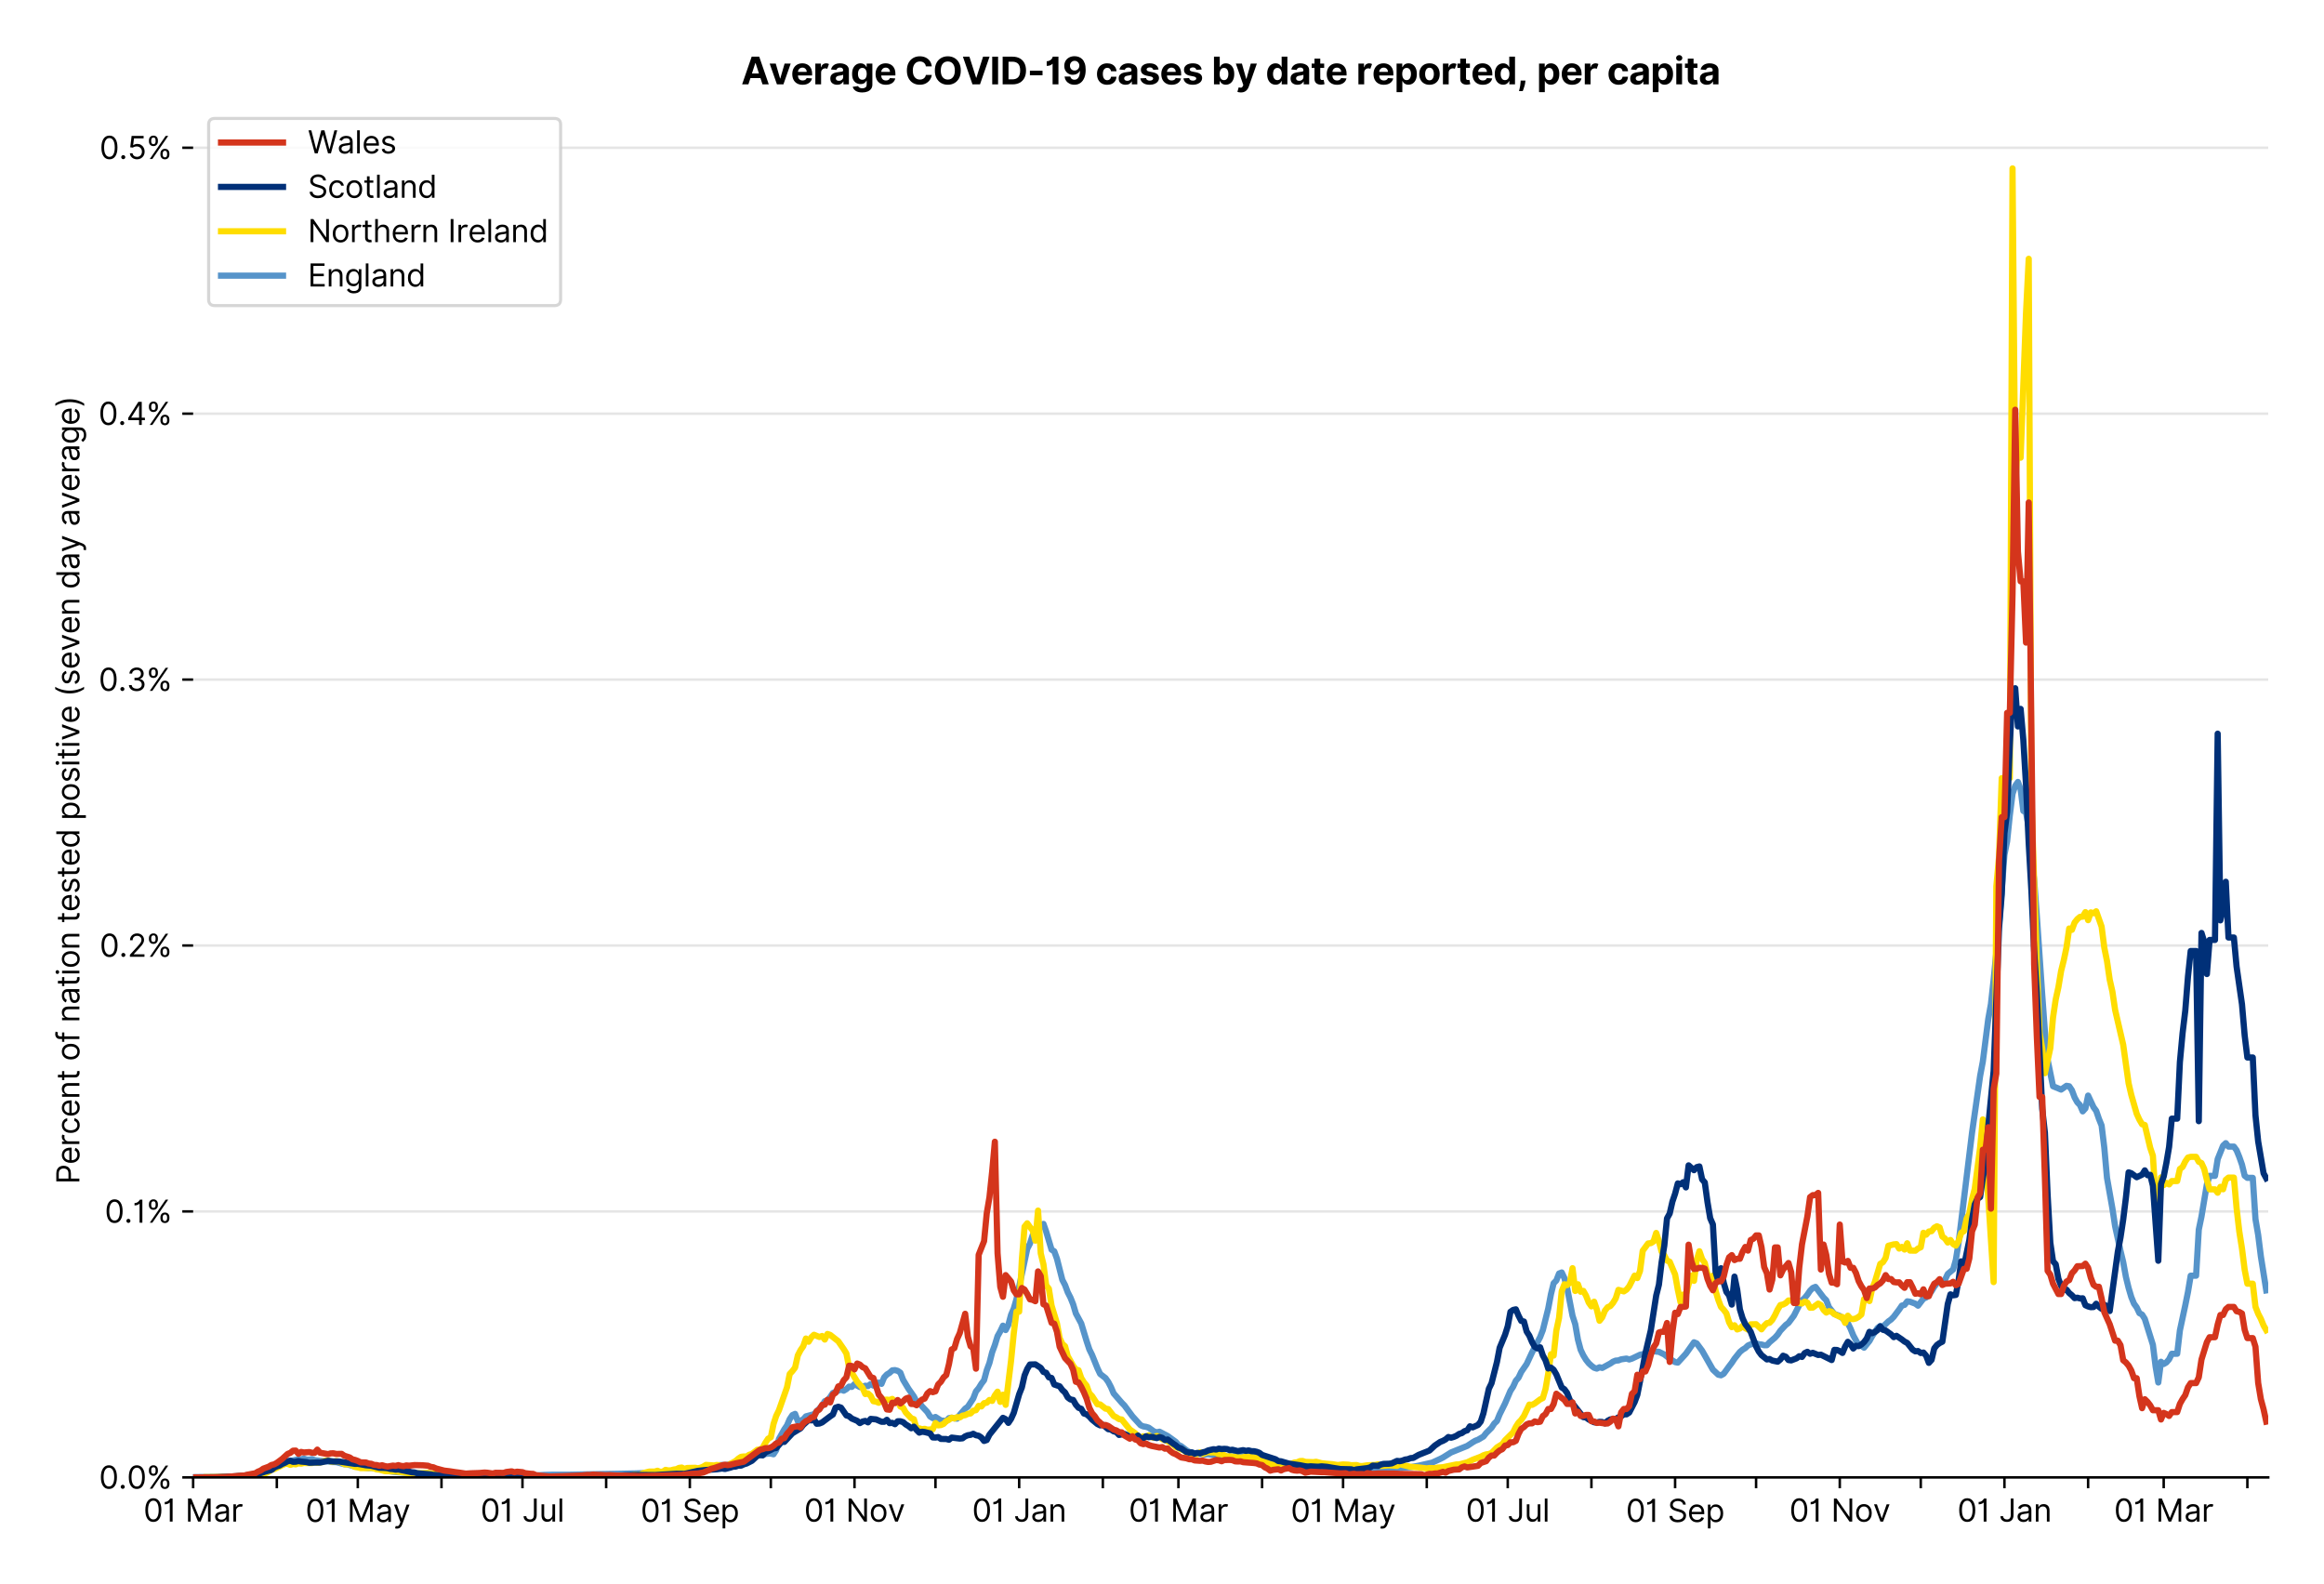 <?xml version="1.0" encoding="utf-8" standalone="no"?>
<!DOCTYPE svg PUBLIC "-//W3C//DTD SVG 1.1//EN"
  "http://www.w3.org/Graphics/SVG/1.1/DTD/svg11.dtd">
<svg xmlns:xlink="http://www.w3.org/1999/xlink" viewBox="0 0 749.925 511.234" xmlns="http://www.w3.org/2000/svg" version="1.1">
 <defs>
  <style type="text/css">*{stroke-linejoin: round; stroke-linecap: butt}</style>
 </defs>
 <g id="figure_1">
  <g id="patch_1">
   <path d="M 0 511.234 
L 749.925 511.234 
L 749.925 0 
L 0 0 
z
" style="fill: #ffffff"/>
  </g>
  <g id="axes_1">
   <g id="patch_2">
    <path d="M 62.325 476.745 
L 731.925 476.745 
L 731.925 33.225 
L 62.325 33.225 
z
" style="fill: #ffffff"/>
   </g>
   <g id="matplotlib.axis_1">
    <g id="xtick_1">
     <g id="line2d_1">
      <defs>
       <path id="ma90c18eed1" d="M 0 0 
L 0 3.5 
" style="stroke: #000000; stroke-width: 0.8"/>
      </defs>
      <g>
       <use xlink:href="#ma90c18eed1" x="62.325" y="476.745" style="stroke: #000000; stroke-width: 0.8"/>
      </g>
     </g>
     <g id="text_1">
      <!-- 01 Mar -->
      <g transform="translate(46.288 491.018)scale(0.1 -0.1)">
       <defs>
        <path id="Inter-Regular-30" d="M 2000 -64 
Q 1230 -64 806 561 
Q 382 1186 382 2327 
Q 382 3459 809 4088 
Q 1236 4718 2000 4718 
Q 2764 4718 3191 4088 
Q 3618 3459 3618 2327 
Q 3618 1186 3194 561 
Q 2771 -64 2000 -64 
z
M 2000 436 
Q 2509 436 2791 927 
Q 3073 1418 3073 2327 
Q 3073 3234 2789 3730 
Q 2505 4227 2000 4227 
Q 1496 4227 1211 3730 
Q 927 3234 927 2327 
Q 927 1418 1210 927 
Q 1493 436 2000 436 
z
" transform="scale(0.016)"/>
        <path id="Inter-Regular-31" d="M 1973 4655 
L 1973 0 
L 1409 0 
L 1409 3836 
L 1373 3836 
Q 1341 3773 1209 3692 
Q 1077 3611 868 3551 
Q 659 3491 391 3491 
L 391 3964 
Q 661 3964 859 4061 
Q 1057 4159 1190 4291 
Q 1323 4423 1392 4529 
Q 1461 4636 1473 4655 
L 1973 4655 
z
" transform="scale(0.016)"/>
        <path id="Inter-Regular-20" transform="scale(0.016)"/>
        <path id="Inter-Regular-4d" d="M 564 4655 
L 1236 4655 
L 2818 791 
L 2873 791 
L 4455 4655 
L 5127 4655 
L 5127 0 
L 4600 0 
L 4600 3536 
L 4555 3536 
L 3100 0 
L 2591 0 
L 1136 3536 
L 1091 3536 
L 1091 0 
L 564 0 
L 564 4655 
z
" transform="scale(0.016)"/>
        <path id="Inter-Regular-61" d="M 1518 -82 
Q 1186 -82 916 44 
Q 646 170 486 410 
Q 327 650 327 991 
Q 327 1291 445 1478 
Q 564 1666 761 1773 
Q 959 1880 1199 1933 
Q 1439 1986 1682 2018 
Q 2000 2059 2199 2080 
Q 2398 2102 2490 2154 
Q 2582 2207 2582 2336 
L 2582 2355 
Q 2582 2691 2399 2877 
Q 2216 3064 1846 3064 
Q 1461 3064 1243 2895 
Q 1025 2727 936 2536 
L 427 2718 
Q 564 3036 792 3214 
Q 1021 3393 1292 3464 
Q 1564 3536 1827 3536 
Q 1996 3536 2215 3496 
Q 2434 3457 2640 3334 
Q 2846 3211 2982 2963 
Q 3118 2716 3118 2300 
L 3118 0 
L 2582 0 
L 2582 473 
L 2555 473 
Q 2500 359 2373 229 
Q 2246 100 2034 9 
Q 1823 -82 1518 -82 
z
M 1600 400 
Q 1918 400 2137 525 
Q 2357 650 2469 847 
Q 2582 1045 2582 1264 
L 2582 1755 
Q 2548 1714 2433 1681 
Q 2318 1648 2169 1624 
Q 2021 1600 1881 1583 
Q 1741 1566 1655 1555 
Q 1446 1527 1265 1467 
Q 1084 1407 974 1287 
Q 864 1168 864 964 
Q 864 684 1072 542 
Q 1280 400 1600 400 
z
" transform="scale(0.016)"/>
        <path id="Inter-Regular-72" d="M 491 0 
L 491 3491 
L 1009 3491 
L 1009 2964 
L 1046 2964 
Q 1139 3223 1389 3384 
Q 1639 3545 1955 3545 
Q 2100 3545 2209 3511 
Q 2318 3477 2400 3418 
L 2218 2964 
Q 2161 2993 2085 3010 
Q 2009 3027 1909 3027 
Q 1527 3027 1277 2794 
Q 1027 2561 1027 2209 
L 1027 0 
L 491 0 
z
" transform="scale(0.016)"/>
       </defs>
       <use xlink:href="#Inter-Regular-30"/>
       <use xlink:href="#Inter-Regular-31" x="62.5"/>
       <use xlink:href="#Inter-Regular-20" x="106.676"/>
       <use xlink:href="#Inter-Regular-4d" x="134.801"/>
       <use xlink:href="#Inter-Regular-61" x="225.994"/>
       <use xlink:href="#Inter-Regular-72" x="282.386"/>
      </g>
     </g>
    </g>
    <g id="xtick_2">
     <g id="line2d_2">
      <g>
       <use xlink:href="#ma90c18eed1" x="89.328" y="476.745" style="stroke: #000000; stroke-width: 0.8"/>
      </g>
     </g>
    </g>
    <g id="xtick_3">
     <g id="line2d_3">
      <g>
       <use xlink:href="#ma90c18eed1" x="115.459" y="476.745" style="stroke: #000000; stroke-width: 0.8"/>
      </g>
     </g>
     <g id="text_2">
      <!-- 01 May -->
      <g transform="translate(98.556 491.117)scale(0.1 -0.1)">
       <defs>
        <path id="Inter-Regular-79" d="M 818 -1355 
Q 682 -1355 575 -1333 
Q 468 -1311 427 -1291 
L 564 -818 
Q 857 -893 1053 -814 
Q 1250 -736 1391 -345 
L 1509 -18 
L 218 3491 
L 800 3491 
L 1764 709 
L 1800 709 
L 2764 3491 
L 3346 3491 
L 1846 -564 
Q 1550 -1355 818 -1355 
z
" transform="scale(0.016)"/>
       </defs>
       <use xlink:href="#Inter-Regular-30"/>
       <use xlink:href="#Inter-Regular-31" x="62.5"/>
       <use xlink:href="#Inter-Regular-20" x="106.676"/>
       <use xlink:href="#Inter-Regular-4d" x="134.801"/>
       <use xlink:href="#Inter-Regular-61" x="225.994"/>
       <use xlink:href="#Inter-Regular-79" x="282.386"/>
      </g>
     </g>
    </g>
    <g id="xtick_4">
     <g id="line2d_4">
      <g>
       <use xlink:href="#ma90c18eed1" x="142.462" y="476.745" style="stroke: #000000; stroke-width: 0.8"/>
      </g>
     </g>
    </g>
    <g id="xtick_5">
     <g id="line2d_5">
      <g>
       <use xlink:href="#ma90c18eed1" x="168.594" y="476.745" style="stroke: #000000; stroke-width: 0.8"/>
      </g>
     </g>
     <g id="text_3">
      <!-- 01 Jul -->
      <g transform="translate(155.05 491.018)scale(0.1 -0.1)">
       <defs>
        <path id="Inter-Regular-4a" d="M 2346 4655 
L 2909 4655 
L 2909 1327 
Q 2909 657 2549 296 
Q 2189 -64 1582 -64 
Q 1200 -64 902 76 
Q 605 216 434 475 
Q 264 734 264 1091 
L 818 1091 
Q 818 795 1034 615 
Q 1250 436 1582 436 
Q 1948 436 2147 664 
Q 2346 893 2346 1327 
L 2346 4655 
z
" transform="scale(0.016)"/>
        <path id="Inter-Regular-75" d="M 2691 1427 
L 2691 3491 
L 3227 3491 
L 3227 0 
L 2691 0 
L 2691 591 
L 2655 591 
Q 2532 325 2273 140 
Q 2014 -45 1618 -45 
Q 1127 -45 809 280 
Q 491 605 491 1273 
L 491 3491 
L 1027 3491 
L 1027 1309 
Q 1027 927 1242 700 
Q 1457 473 1791 473 
Q 1991 473 2199 575 
Q 2407 677 2549 888 
Q 2691 1100 2691 1427 
z
" transform="scale(0.016)"/>
        <path id="Inter-Regular-6c" d="M 1027 4655 
L 1027 0 
L 491 0 
L 491 4655 
L 1027 4655 
z
" transform="scale(0.016)"/>
       </defs>
       <use xlink:href="#Inter-Regular-30"/>
       <use xlink:href="#Inter-Regular-31" x="62.5"/>
       <use xlink:href="#Inter-Regular-20" x="106.676"/>
       <use xlink:href="#Inter-Regular-4a" x="134.801"/>
       <use xlink:href="#Inter-Regular-75" x="189.063"/>
       <use xlink:href="#Inter-Regular-6c" x="247.159"/>
      </g>
     </g>
    </g>
    <g id="xtick_6">
     <g id="line2d_6">
      <g>
       <use xlink:href="#ma90c18eed1" x="195.597" y="476.745" style="stroke: #000000; stroke-width: 0.8"/>
      </g>
     </g>
    </g>
    <g id="xtick_7">
     <g id="line2d_7">
      <g>
       <use xlink:href="#ma90c18eed1" x="222.599" y="476.745" style="stroke: #000000; stroke-width: 0.8"/>
      </g>
     </g>
     <g id="text_4">
      <!-- 01 Sep -->
      <g transform="translate(206.712 491.117)scale(0.1 -0.1)">
       <defs>
        <path id="Inter-Regular-53" d="M 3109 3491 
Q 3068 3836 2777 4027 
Q 2486 4218 2064 4218 
Q 1600 4218 1318 3999 
Q 1036 3780 1036 3445 
Q 1036 3195 1189 3042 
Q 1343 2889 1553 2803 
Q 1764 2718 1936 2673 
L 2409 2545 
Q 2591 2498 2815 2414 
Q 3039 2330 3244 2185 
Q 3450 2041 3584 1816 
Q 3718 1591 3718 1264 
Q 3718 886 3521 581 
Q 3325 277 2949 97 
Q 2573 -82 2036 -82 
Q 1286 -82 845 272 
Q 405 627 364 1200 
L 946 1200 
Q 968 936 1124 764 
Q 1280 593 1519 510 
Q 1759 427 2036 427 
Q 2359 427 2616 533 
Q 2873 639 3023 828 
Q 3173 1018 3173 1273 
Q 3173 1505 3043 1650 
Q 2914 1795 2702 1886 
Q 2491 1977 2246 2045 
L 1673 2209 
Q 1127 2366 809 2657 
Q 491 2948 491 3418 
Q 491 3809 703 4101 
Q 916 4393 1276 4555 
Q 1636 4718 2082 4718 
Q 2532 4718 2882 4558 
Q 3232 4398 3437 4120 
Q 3643 3843 3655 3491 
L 3109 3491 
z
" transform="scale(0.016)"/>
        <path id="Inter-Regular-65" d="M 1955 -73 
Q 1450 -73 1085 151 
Q 721 375 524 778 
Q 327 1182 327 1718 
Q 327 2255 524 2665 
Q 721 3075 1074 3305 
Q 1427 3536 1900 3536 
Q 2173 3536 2439 3445 
Q 2705 3355 2923 3151 
Q 3141 2948 3270 2614 
Q 3400 2280 3400 1791 
L 3400 1564 
L 866 1564 
Q 884 1005 1183 707 
Q 1482 409 1955 409 
Q 2271 409 2498 545 
Q 2725 682 2827 955 
L 3346 809 
Q 3223 414 2854 170 
Q 2486 -73 1955 -73 
z
M 866 2027 
L 2855 2027 
Q 2855 2470 2595 2762 
Q 2336 3055 1900 3055 
Q 1593 3055 1368 2911 
Q 1143 2768 1013 2533 
Q 884 2298 866 2027 
z
" transform="scale(0.016)"/>
        <path id="Inter-Regular-70" d="M 491 -1309 
L 491 3491 
L 1009 3491 
L 1009 2936 
L 1073 2936 
Q 1132 3027 1237 3169 
Q 1343 3311 1542 3423 
Q 1741 3536 2082 3536 
Q 2523 3536 2859 3315 
Q 3196 3095 3384 2690 
Q 3573 2286 3573 1736 
Q 3573 1182 3384 776 
Q 3196 370 2861 148 
Q 2527 -73 2091 -73 
Q 1755 -73 1552 39 
Q 1350 152 1241 296 
Q 1132 441 1073 536 
L 1027 536 
L 1027 -1309 
L 491 -1309 
z
M 1018 1745 
Q 1018 1152 1276 780 
Q 1534 409 2018 409 
Q 2355 409 2581 587 
Q 2807 766 2921 1069 
Q 3036 1373 3036 1745 
Q 3036 2114 2923 2410 
Q 2811 2707 2585 2881 
Q 2359 3055 2018 3055 
Q 1527 3055 1272 2693 
Q 1018 2332 1018 1745 
z
" transform="scale(0.016)"/>
       </defs>
       <use xlink:href="#Inter-Regular-30"/>
       <use xlink:href="#Inter-Regular-31" x="62.5"/>
       <use xlink:href="#Inter-Regular-20" x="106.676"/>
       <use xlink:href="#Inter-Regular-53" x="134.801"/>
       <use xlink:href="#Inter-Regular-65" x="198.58"/>
       <use xlink:href="#Inter-Regular-70" x="256.818"/>
      </g>
     </g>
    </g>
    <g id="xtick_8">
     <g id="line2d_8">
      <g>
       <use xlink:href="#ma90c18eed1" x="248.731" y="476.745" style="stroke: #000000; stroke-width: 0.8"/>
      </g>
     </g>
    </g>
    <g id="xtick_9">
     <g id="line2d_9">
      <g>
       <use xlink:href="#ma90c18eed1" x="275.734" y="476.745" style="stroke: #000000; stroke-width: 0.8"/>
      </g>
     </g>
     <g id="text_5">
      <!-- 01 Nov -->
      <g transform="translate(259.463 491.018)scale(0.1 -0.1)">
       <defs>
        <path id="Inter-Regular-4e" d="M 4255 4655 
L 4255 0 
L 3709 0 
L 1173 3655 
L 1127 3655 
L 1127 0 
L 564 0 
L 564 4655 
L 1109 4655 
L 3655 991 
L 3700 991 
L 3700 4655 
L 4255 4655 
z
" transform="scale(0.016)"/>
        <path id="Inter-Regular-6f" d="M 1909 -73 
Q 1436 -73 1080 152 
Q 725 377 526 781 
Q 327 1186 327 1727 
Q 327 2273 526 2679 
Q 725 3086 1080 3311 
Q 1436 3536 1909 3536 
Q 2382 3536 2737 3311 
Q 3093 3086 3292 2679 
Q 3491 2273 3491 1727 
Q 3491 1186 3292 781 
Q 3093 377 2737 152 
Q 2382 -73 1909 -73 
z
M 1909 409 
Q 2268 409 2500 593 
Q 2732 777 2843 1077 
Q 2955 1377 2955 1727 
Q 2955 2077 2843 2379 
Q 2732 2682 2500 2868 
Q 2268 3055 1909 3055 
Q 1550 3055 1318 2868 
Q 1086 2682 975 2379 
Q 864 2077 864 1727 
Q 864 1377 975 1077 
Q 1086 777 1318 593 
Q 1550 409 1909 409 
z
" transform="scale(0.016)"/>
        <path id="Inter-Regular-76" d="M 3346 3491 
L 2055 0 
L 1509 0 
L 218 3491 
L 800 3491 
L 1764 709 
L 1800 709 
L 2764 3491 
L 3346 3491 
z
" transform="scale(0.016)"/>
       </defs>
       <use xlink:href="#Inter-Regular-30"/>
       <use xlink:href="#Inter-Regular-31" x="62.5"/>
       <use xlink:href="#Inter-Regular-20" x="106.676"/>
       <use xlink:href="#Inter-Regular-4e" x="134.801"/>
       <use xlink:href="#Inter-Regular-6f" x="210.085"/>
       <use xlink:href="#Inter-Regular-76" x="269.744"/>
      </g>
     </g>
    </g>
    <g id="xtick_10">
     <g id="line2d_10">
      <g>
       <use xlink:href="#ma90c18eed1" x="301.866" y="476.745" style="stroke: #000000; stroke-width: 0.8"/>
      </g>
     </g>
    </g>
    <g id="xtick_11">
     <g id="line2d_11">
      <g>
       <use xlink:href="#ma90c18eed1" x="328.868" y="476.745" style="stroke: #000000; stroke-width: 0.8"/>
      </g>
     </g>
     <g id="text_6">
      <!-- 01 Jan -->
      <g transform="translate(313.669 491.018)scale(0.1 -0.1)">
       <defs>
        <path id="Inter-Regular-6e" d="M 1027 2100 
L 1027 0 
L 491 0 
L 491 3491 
L 1009 3491 
L 1009 2945 
L 1055 2945 
Q 1177 3211 1427 3373 
Q 1677 3536 2073 3536 
Q 2602 3536 2928 3211 
Q 3255 2886 3255 2218 
L 3255 0 
L 2718 0 
L 2718 2182 
Q 2718 2593 2504 2824 
Q 2291 3055 1918 3055 
Q 1534 3055 1280 2806 
Q 1027 2557 1027 2100 
z
" transform="scale(0.016)"/>
       </defs>
       <use xlink:href="#Inter-Regular-30"/>
       <use xlink:href="#Inter-Regular-31" x="62.5"/>
       <use xlink:href="#Inter-Regular-20" x="106.676"/>
       <use xlink:href="#Inter-Regular-4a" x="134.801"/>
       <use xlink:href="#Inter-Regular-61" x="189.063"/>
       <use xlink:href="#Inter-Regular-6e" x="245.455"/>
      </g>
     </g>
    </g>
    <g id="xtick_12">
     <g id="line2d_12">
      <g>
       <use xlink:href="#ma90c18eed1" x="355.871" y="476.745" style="stroke: #000000; stroke-width: 0.8"/>
      </g>
     </g>
    </g>
    <g id="xtick_13">
     <g id="line2d_13">
      <g>
       <use xlink:href="#ma90c18eed1" x="380.261" y="476.745" style="stroke: #000000; stroke-width: 0.8"/>
      </g>
     </g>
     <g id="text_7">
      <!-- 01 Mar -->
      <g transform="translate(364.224 491.018)scale(0.1 -0.1)">
       <use xlink:href="#Inter-Regular-30"/>
       <use xlink:href="#Inter-Regular-31" x="62.5"/>
       <use xlink:href="#Inter-Regular-20" x="106.676"/>
       <use xlink:href="#Inter-Regular-4d" x="134.801"/>
       <use xlink:href="#Inter-Regular-61" x="225.994"/>
       <use xlink:href="#Inter-Regular-72" x="282.386"/>
      </g>
     </g>
    </g>
    <g id="xtick_14">
     <g id="line2d_14">
      <g>
       <use xlink:href="#ma90c18eed1" x="407.263" y="476.745" style="stroke: #000000; stroke-width: 0.8"/>
      </g>
     </g>
    </g>
    <g id="xtick_15">
     <g id="line2d_15">
      <g>
       <use xlink:href="#ma90c18eed1" x="433.395" y="476.745" style="stroke: #000000; stroke-width: 0.8"/>
      </g>
     </g>
     <g id="text_8">
      <!-- 01 May -->
      <g transform="translate(416.492 491.117)scale(0.1 -0.1)">
       <use xlink:href="#Inter-Regular-30"/>
       <use xlink:href="#Inter-Regular-31" x="62.5"/>
       <use xlink:href="#Inter-Regular-20" x="106.676"/>
       <use xlink:href="#Inter-Regular-4d" x="134.801"/>
       <use xlink:href="#Inter-Regular-61" x="225.994"/>
       <use xlink:href="#Inter-Regular-79" x="282.386"/>
      </g>
     </g>
    </g>
    <g id="xtick_16">
     <g id="line2d_16">
      <g>
       <use xlink:href="#ma90c18eed1" x="460.398" y="476.745" style="stroke: #000000; stroke-width: 0.8"/>
      </g>
     </g>
    </g>
    <g id="xtick_17">
     <g id="line2d_17">
      <g>
       <use xlink:href="#ma90c18eed1" x="486.53" y="476.745" style="stroke: #000000; stroke-width: 0.8"/>
      </g>
     </g>
     <g id="text_9">
      <!-- 01 Jul -->
      <g transform="translate(472.986 491.018)scale(0.1 -0.1)">
       <use xlink:href="#Inter-Regular-30"/>
       <use xlink:href="#Inter-Regular-31" x="62.5"/>
       <use xlink:href="#Inter-Regular-20" x="106.676"/>
       <use xlink:href="#Inter-Regular-4a" x="134.801"/>
       <use xlink:href="#Inter-Regular-75" x="189.063"/>
       <use xlink:href="#Inter-Regular-6c" x="247.159"/>
      </g>
     </g>
    </g>
    <g id="xtick_18">
     <g id="line2d_18">
      <g>
       <use xlink:href="#ma90c18eed1" x="513.532" y="476.745" style="stroke: #000000; stroke-width: 0.8"/>
      </g>
     </g>
    </g>
    <g id="xtick_19">
     <g id="line2d_19">
      <g>
       <use xlink:href="#ma90c18eed1" x="540.535" y="476.745" style="stroke: #000000; stroke-width: 0.8"/>
      </g>
     </g>
     <g id="text_10">
      <!-- 01 Sep -->
      <g transform="translate(524.648 491.117)scale(0.1 -0.1)">
       <use xlink:href="#Inter-Regular-30"/>
       <use xlink:href="#Inter-Regular-31" x="62.5"/>
       <use xlink:href="#Inter-Regular-20" x="106.676"/>
       <use xlink:href="#Inter-Regular-53" x="134.801"/>
       <use xlink:href="#Inter-Regular-65" x="198.58"/>
       <use xlink:href="#Inter-Regular-70" x="256.818"/>
      </g>
     </g>
    </g>
    <g id="xtick_20">
     <g id="line2d_20">
      <g>
       <use xlink:href="#ma90c18eed1" x="566.667" y="476.745" style="stroke: #000000; stroke-width: 0.8"/>
      </g>
     </g>
    </g>
    <g id="xtick_21">
     <g id="line2d_21">
      <g>
       <use xlink:href="#ma90c18eed1" x="593.67" y="476.745" style="stroke: #000000; stroke-width: 0.8"/>
      </g>
     </g>
     <g id="text_11">
      <!-- 01 Nov -->
      <g transform="translate(577.398 491.018)scale(0.1 -0.1)">
       <use xlink:href="#Inter-Regular-30"/>
       <use xlink:href="#Inter-Regular-31" x="62.5"/>
       <use xlink:href="#Inter-Regular-20" x="106.676"/>
       <use xlink:href="#Inter-Regular-4e" x="134.801"/>
       <use xlink:href="#Inter-Regular-6f" x="210.085"/>
       <use xlink:href="#Inter-Regular-76" x="269.744"/>
      </g>
     </g>
    </g>
    <g id="xtick_22">
     <g id="line2d_22">
      <g>
       <use xlink:href="#ma90c18eed1" x="619.801" y="476.745" style="stroke: #000000; stroke-width: 0.8"/>
      </g>
     </g>
    </g>
    <g id="xtick_23">
     <g id="line2d_23">
      <g>
       <use xlink:href="#ma90c18eed1" x="646.804" y="476.745" style="stroke: #000000; stroke-width: 0.8"/>
      </g>
     </g>
     <g id="text_12">
      <!-- 01 Jan -->
      <g transform="translate(631.605 491.018)scale(0.1 -0.1)">
       <use xlink:href="#Inter-Regular-30"/>
       <use xlink:href="#Inter-Regular-31" x="62.5"/>
       <use xlink:href="#Inter-Regular-20" x="106.676"/>
       <use xlink:href="#Inter-Regular-4a" x="134.801"/>
       <use xlink:href="#Inter-Regular-61" x="189.063"/>
       <use xlink:href="#Inter-Regular-6e" x="245.455"/>
      </g>
     </g>
    </g>
    <g id="xtick_24">
     <g id="line2d_24">
      <g>
       <use xlink:href="#ma90c18eed1" x="673.807" y="476.745" style="stroke: #000000; stroke-width: 0.8"/>
      </g>
     </g>
    </g>
    <g id="xtick_25">
     <g id="line2d_25">
      <g>
       <use xlink:href="#ma90c18eed1" x="698.196" y="476.745" style="stroke: #000000; stroke-width: 0.8"/>
      </g>
     </g>
     <g id="text_13">
      <!-- 01 Mar -->
      <g transform="translate(682.16 491.018)scale(0.1 -0.1)">
       <use xlink:href="#Inter-Regular-30"/>
       <use xlink:href="#Inter-Regular-31" x="62.5"/>
       <use xlink:href="#Inter-Regular-20" x="106.676"/>
       <use xlink:href="#Inter-Regular-4d" x="134.801"/>
       <use xlink:href="#Inter-Regular-61" x="225.994"/>
       <use xlink:href="#Inter-Regular-72" x="282.386"/>
      </g>
     </g>
    </g>
    <g id="xtick_26">
     <g id="line2d_26">
      <g>
       <use xlink:href="#ma90c18eed1" x="725.199" y="476.745" style="stroke: #000000; stroke-width: 0.8"/>
      </g>
     </g>
    </g>
   </g>
   <g id="matplotlib.axis_2">
    <g id="ytick_1">
     <g id="line2d_27">
      <path d="M 62.325 476.745 
L 731.925 476.745 
" clip-path="url(#pdfce6fdab4)" style="fill: none; stroke: #e5e5e5; stroke-width: 0.8; stroke-linecap: square"/>
     </g>
     <g id="line2d_28">
      <defs>
       <path id="m84e38191ea" d="M 0 0 
L -3.5 0 
" style="stroke: #000000; stroke-width: 0.8"/>
      </defs>
      <g>
       <use xlink:href="#m84e38191ea" x="62.325" y="476.745" style="stroke: #000000; stroke-width: 0.8"/>
      </g>
     </g>
     <g id="text_14">
      <!-- 0.0% -->
      <g transform="translate(31.944 480.382)scale(0.1 -0.1)">
       <defs>
        <path id="Inter-Regular-2e" d="M 882 -36 
Q 714 -36 593 84 
Q 473 205 473 373 
Q 473 541 593 661 
Q 714 782 882 782 
Q 1050 782 1170 661 
Q 1291 541 1291 373 
Q 1291 205 1170 84 
Q 1050 -36 882 -36 
z
" transform="scale(0.016)"/>
        <path id="Inter-Regular-25" d="M 2855 873 
L 2855 1118 
Q 2855 1373 2960 1585 
Q 3066 1798 3269 1926 
Q 3473 2055 3764 2055 
Q 4059 2055 4259 1926 
Q 4459 1798 4561 1585 
Q 4664 1373 4664 1118 
L 4664 873 
Q 4664 618 4560 405 
Q 4457 193 4256 64 
Q 4055 -64 3764 -64 
Q 3468 -64 3266 64 
Q 3064 193 2959 405 
Q 2855 618 2855 873 
z
M 536 3536 
L 536 3782 
Q 536 4036 642 4248 
Q 748 4461 951 4589 
Q 1155 4718 1446 4718 
Q 1741 4718 1941 4589 
Q 2141 4461 2243 4248 
Q 2346 4036 2346 3782 
L 2346 3536 
Q 2346 3282 2242 3069 
Q 2139 2857 1937 2728 
Q 1736 2600 1446 2600 
Q 1150 2600 948 2728 
Q 746 2857 641 3069 
Q 536 3282 536 3536 
z
M 709 0 
L 3909 4655 
L 4427 4655 
L 1227 0 
L 709 0 
z
M 3318 1118 
L 3318 873 
Q 3318 661 3418 494 
Q 3518 327 3764 327 
Q 4002 327 4101 494 
Q 4200 661 4200 873 
L 4200 1118 
Q 4200 1330 4104 1497 
Q 4009 1664 3764 1664 
Q 3525 1664 3421 1497 
Q 3318 1330 3318 1118 
z
M 1000 3782 
L 1000 3536 
Q 1000 3325 1100 3158 
Q 1200 2991 1446 2991 
Q 1684 2991 1783 3158 
Q 1882 3325 1882 3536 
L 1882 3782 
Q 1882 3993 1786 4160 
Q 1691 4327 1446 4327 
Q 1207 4327 1103 4160 
Q 1000 3993 1000 3782 
z
" transform="scale(0.016)"/>
       </defs>
       <use xlink:href="#Inter-Regular-30"/>
       <use xlink:href="#Inter-Regular-2e" x="62.5"/>
       <use xlink:href="#Inter-Regular-30" x="90.057"/>
       <use xlink:href="#Inter-Regular-25" x="152.557"/>
      </g>
     </g>
    </g>
    <g id="ytick_2">
     <g id="line2d_29">
      <path d="M 62.325 390.93 
L 731.925 390.93 
" clip-path="url(#pdfce6fdab4)" style="fill: none; stroke: #e5e5e5; stroke-width: 0.8; stroke-linecap: square"/>
     </g>
     <g id="line2d_30">
      <g>
       <use xlink:href="#m84e38191ea" x="62.325" y="390.93" style="stroke: #000000; stroke-width: 0.8"/>
      </g>
     </g>
     <g id="text_15">
      <!-- 0.1% -->
      <g transform="translate(33.777 394.567)scale(0.1 -0.1)">
       <use xlink:href="#Inter-Regular-30"/>
       <use xlink:href="#Inter-Regular-2e" x="62.5"/>
       <use xlink:href="#Inter-Regular-31" x="90.057"/>
       <use xlink:href="#Inter-Regular-25" x="134.233"/>
      </g>
     </g>
    </g>
    <g id="ytick_3">
     <g id="line2d_31">
      <path d="M 62.325 305.116 
L 731.925 305.116 
" clip-path="url(#pdfce6fdab4)" style="fill: none; stroke: #e5e5e5; stroke-width: 0.8; stroke-linecap: square"/>
     </g>
     <g id="line2d_32">
      <g>
       <use xlink:href="#m84e38191ea" x="62.325" y="305.116" style="stroke: #000000; stroke-width: 0.8"/>
      </g>
     </g>
     <g id="text_16">
      <!-- 0.2% -->
      <g transform="translate(32.142 308.752)scale(0.1 -0.1)">
       <defs>
        <path id="Inter-Regular-32" d="M 482 0 
L 482 409 
L 2018 2091 
Q 2289 2386 2464 2605 
Q 2639 2825 2724 3019 
Q 2809 3214 2809 3427 
Q 2809 3795 2553 4011 
Q 2298 4227 1918 4227 
Q 1514 4227 1275 3985 
Q 1036 3743 1036 3345 
L 500 3345 
Q 500 3755 688 4064 
Q 877 4373 1203 4545 
Q 1530 4718 1936 4718 
Q 2346 4718 2661 4545 
Q 2977 4373 3156 4079 
Q 3336 3786 3336 3427 
Q 3336 3170 3244 2926 
Q 3152 2682 2926 2383 
Q 2700 2084 2300 1655 
L 1255 536 
L 1255 500 
L 3418 500 
L 3418 0 
L 482 0 
z
" transform="scale(0.016)"/>
       </defs>
       <use xlink:href="#Inter-Regular-30"/>
       <use xlink:href="#Inter-Regular-2e" x="62.5"/>
       <use xlink:href="#Inter-Regular-32" x="90.057"/>
       <use xlink:href="#Inter-Regular-25" x="150.568"/>
      </g>
     </g>
    </g>
    <g id="ytick_4">
     <g id="line2d_33">
      <path d="M 62.325 219.301 
L 731.925 219.301 
" clip-path="url(#pdfce6fdab4)" style="fill: none; stroke: #e5e5e5; stroke-width: 0.8; stroke-linecap: square"/>
     </g>
     <g id="line2d_34">
      <g>
       <use xlink:href="#m84e38191ea" x="62.325" y="219.301" style="stroke: #000000; stroke-width: 0.8"/>
      </g>
     </g>
     <g id="text_17">
      <!-- 0.3% -->
      <g transform="translate(31.83 222.938)scale(0.1 -0.1)">
       <defs>
        <path id="Inter-Regular-33" d="M 2055 -64 
Q 1605 -64 1253 90 
Q 902 245 696 521 
Q 491 798 473 1164 
L 1046 1164 
Q 1071 827 1356 631 
Q 1641 436 2046 436 
Q 2493 436 2783 664 
Q 3073 893 3073 1264 
Q 3073 1650 2787 1893 
Q 2502 2136 1973 2136 
L 1600 2136 
L 1600 2636 
L 1973 2636 
Q 2386 2636 2647 2856 
Q 2909 3077 2909 3445 
Q 2909 3798 2679 4012 
Q 2450 4227 2064 4227 
Q 1823 4227 1610 4139 
Q 1398 4052 1264 3887 
Q 1130 3723 1118 3491 
L 573 3491 
Q 586 3857 793 4133 
Q 1000 4409 1335 4563 
Q 1671 4718 2073 4718 
Q 2505 4718 2814 4544 
Q 3123 4370 3289 4086 
Q 3455 3802 3455 3473 
Q 3455 3080 3249 2802 
Q 3043 2525 2691 2418 
L 2691 2382 
Q 3132 2309 3379 2008 
Q 3627 1707 3627 1264 
Q 3627 884 3421 583 
Q 3216 282 2861 109 
Q 2507 -64 2055 -64 
z
" transform="scale(0.016)"/>
       </defs>
       <use xlink:href="#Inter-Regular-30"/>
       <use xlink:href="#Inter-Regular-2e" x="62.5"/>
       <use xlink:href="#Inter-Regular-33" x="90.057"/>
       <use xlink:href="#Inter-Regular-25" x="153.693"/>
      </g>
     </g>
    </g>
    <g id="ytick_5">
     <g id="line2d_35">
      <path d="M 62.325 133.486 
L 731.925 133.486 
" clip-path="url(#pdfce6fdab4)" style="fill: none; stroke: #e5e5e5; stroke-width: 0.8; stroke-linecap: square"/>
     </g>
     <g id="line2d_36">
      <g>
       <use xlink:href="#m84e38191ea" x="62.325" y="133.486" style="stroke: #000000; stroke-width: 0.8"/>
      </g>
     </g>
     <g id="text_18">
      <!-- 0.4% -->
      <g transform="translate(31.773 137.123)scale(0.1 -0.1)">
       <defs>
        <path id="Inter-Regular-34" d="M 373 955 
L 373 1418 
L 2418 4655 
L 3100 4655 
L 3100 1455 
L 3736 1455 
L 3736 955 
L 3100 955 
L 3100 0 
L 2564 0 
L 2564 955 
L 373 955 
z
M 2564 1455 
L 2564 3936 
L 2527 3936 
L 982 1491 
L 982 1455 
L 2564 1455 
z
" transform="scale(0.016)"/>
       </defs>
       <use xlink:href="#Inter-Regular-30"/>
       <use xlink:href="#Inter-Regular-2e" x="62.5"/>
       <use xlink:href="#Inter-Regular-34" x="90.057"/>
       <use xlink:href="#Inter-Regular-25" x="154.261"/>
      </g>
     </g>
    </g>
    <g id="ytick_6">
     <g id="line2d_37">
      <path d="M 62.325 47.671 
L 731.925 47.671 
" clip-path="url(#pdfce6fdab4)" style="fill: none; stroke: #e5e5e5; stroke-width: 0.8; stroke-linecap: square"/>
     </g>
     <g id="line2d_38">
      <g>
       <use xlink:href="#m84e38191ea" x="62.325" y="47.671" style="stroke: #000000; stroke-width: 0.8"/>
      </g>
     </g>
     <g id="text_19">
      <!-- 0.5% -->
      <g transform="translate(32.114 51.308)scale(0.1 -0.1)">
       <defs>
        <path id="Inter-Regular-35" d="M 1936 -64 
Q 1536 -64 1216 95 
Q 896 255 702 532 
Q 509 809 491 1164 
L 1036 1164 
Q 1068 848 1324 642 
Q 1580 436 1936 436 
Q 2223 436 2447 570 
Q 2671 705 2799 940 
Q 2927 1175 2927 1473 
Q 2927 1777 2794 2017 
Q 2661 2257 2429 2395 
Q 2198 2534 1900 2536 
Q 1686 2539 1461 2472 
Q 1236 2405 1091 2300 
L 564 2364 
L 846 4655 
L 3264 4655 
L 3264 4155 
L 1318 4155 
L 1155 2782 
L 1182 2782 
Q 1325 2895 1541 2970 
Q 1757 3045 1991 3045 
Q 2418 3045 2753 2842 
Q 3089 2639 3281 2286 
Q 3473 1934 3473 1482 
Q 3473 1036 3274 687 
Q 3075 339 2727 137 
Q 2380 -64 1936 -64 
z
" transform="scale(0.016)"/>
       </defs>
       <use xlink:href="#Inter-Regular-30"/>
       <use xlink:href="#Inter-Regular-2e" x="62.5"/>
       <use xlink:href="#Inter-Regular-35" x="90.057"/>
       <use xlink:href="#Inter-Regular-25" x="150.852"/>
      </g>
     </g>
    </g>
    <g id="text_20">
     <!-- Percent of nation tested positive (seven day average) -->
     <g transform="translate(25.614 382.124)rotate(-90)scale(0.1 -0.1)">
      <defs>
       <path id="Inter-Regular-50" d="M 564 0 
L 564 4655 
L 2136 4655 
Q 2684 4655 3033 4458 
Q 3382 4261 3550 3927 
Q 3718 3593 3718 3182 
Q 3718 2770 3551 2434 
Q 3384 2098 3036 1899 
Q 2689 1700 2146 1700 
L 1127 1700 
L 1127 0 
L 564 0 
z
M 1127 2200 
L 2127 2200 
Q 2689 2200 2926 2482 
Q 3164 2764 3164 3182 
Q 3164 3602 2925 3878 
Q 2686 4155 2118 4155 
L 1127 4155 
L 1127 2200 
z
" transform="scale(0.016)"/>
       <path id="Inter-Regular-63" d="M 1909 -73 
Q 1418 -73 1063 159 
Q 709 391 518 798 
Q 327 1205 327 1727 
Q 327 2259 524 2667 
Q 721 3075 1074 3305 
Q 1427 3536 1900 3536 
Q 2268 3536 2563 3400 
Q 2859 3264 3047 3018 
Q 3236 2773 3282 2445 
L 2746 2445 
Q 2684 2684 2474 2869 
Q 2264 3055 1909 3055 
Q 1439 3055 1151 2697 
Q 864 2339 864 1745 
Q 864 1139 1148 774 
Q 1432 409 1909 409 
Q 2223 409 2447 570 
Q 2671 732 2746 1018 
L 3282 1018 
Q 3236 709 3058 462 
Q 2880 216 2588 71 
Q 2296 -73 1909 -73 
z
" transform="scale(0.016)"/>
       <path id="Inter-Regular-74" d="M 2009 3491 
L 2009 3036 
L 1264 3036 
L 1264 1000 
Q 1264 773 1331 660 
Q 1398 548 1503 510 
Q 1609 473 1727 473 
Q 1816 473 1873 483 
Q 1930 493 1964 500 
L 2073 18 
Q 2018 -2 1920 -23 
Q 1823 -45 1673 -45 
Q 1446 -45 1228 52 
Q 1011 150 869 350 
Q 727 550 727 855 
L 727 3036 
L 200 3036 
L 200 3491 
L 727 3491 
L 727 4327 
L 1264 4327 
L 1264 3491 
L 2009 3491 
z
" transform="scale(0.016)"/>
       <path id="Inter-Regular-66" d="M 2046 3491 
L 2046 3036 
L 1264 3036 
L 1264 0 
L 727 0 
L 727 3036 
L 164 3036 
L 164 3491 
L 727 3491 
L 727 3973 
Q 727 4273 868 4473 
Q 1009 4673 1234 4773 
Q 1459 4873 1709 4873 
Q 1907 4873 2032 4841 
Q 2157 4809 2218 4782 
L 2064 4318 
Q 2023 4332 1951 4352 
Q 1880 4373 1764 4373 
Q 1498 4373 1381 4239 
Q 1264 4105 1264 3845 
L 1264 3491 
L 2046 3491 
z
" transform="scale(0.016)"/>
       <path id="Inter-Regular-69" d="M 491 0 
L 491 3491 
L 1027 3491 
L 1027 0 
L 491 0 
z
M 764 4073 
Q 607 4073 494 4179 
Q 382 4286 382 4436 
Q 382 4586 494 4693 
Q 607 4800 764 4800 
Q 921 4800 1033 4693 
Q 1146 4586 1146 4436 
Q 1146 4286 1033 4179 
Q 921 4073 764 4073 
z
" transform="scale(0.016)"/>
       <path id="Inter-Regular-73" d="M 2964 2709 
L 2482 2573 
Q 2411 2755 2245 2914 
Q 2080 3073 1727 3073 
Q 1407 3073 1194 2926 
Q 982 2780 982 2555 
Q 982 2355 1127 2239 
Q 1273 2123 1582 2045 
L 2100 1918 
Q 3027 1691 3027 973 
Q 3027 673 2855 436 
Q 2684 200 2377 63 
Q 2071 -73 1664 -73 
Q 1130 -73 780 159 
Q 430 391 336 836 
L 846 964 
Q 989 400 1655 400 
Q 2030 400 2251 560 
Q 2473 720 2473 945 
Q 2473 1316 1955 1436 
L 1373 1573 
Q 893 1686 669 1926 
Q 446 2166 446 2527 
Q 446 2823 613 3050 
Q 780 3277 1069 3406 
Q 1359 3536 1727 3536 
Q 2246 3536 2542 3309 
Q 2839 3082 2964 2709 
z
" transform="scale(0.016)"/>
       <path id="Inter-Regular-64" d="M 1809 -73 
Q 1373 -73 1039 148 
Q 705 370 516 776 
Q 327 1182 327 1736 
Q 327 2286 516 2690 
Q 705 3095 1041 3315 
Q 1377 3536 1818 3536 
Q 2159 3536 2358 3423 
Q 2557 3311 2662 3169 
Q 2768 3027 2827 2936 
L 2873 2936 
L 2873 4655 
L 3409 4655 
L 3409 0 
L 2891 0 
L 2891 536 
L 2827 536 
Q 2768 441 2659 296 
Q 2550 152 2348 39 
Q 2146 -73 1809 -73 
z
M 1882 409 
Q 2366 409 2624 780 
Q 2882 1152 2882 1745 
Q 2882 2332 2627 2693 
Q 2373 3055 1882 3055 
Q 1541 3055 1315 2881 
Q 1089 2707 976 2410 
Q 864 2114 864 1745 
Q 864 1373 978 1069 
Q 1093 766 1319 587 
Q 1546 409 1882 409 
z
" transform="scale(0.016)"/>
       <path id="Inter-Regular-28" d="M 682 1964 
Q 682 2823 906 3544 
Q 1130 4266 1546 4873 
L 2018 4873 
Q 1800 4573 1623 4095 
Q 1446 3618 1341 3061 
Q 1236 2505 1236 1964 
Q 1236 1423 1341 866 
Q 1446 309 1623 -168 
Q 1800 -645 2018 -945 
L 1546 -945 
Q 1130 -339 906 383 
Q 682 1105 682 1964 
z
" transform="scale(0.016)"/>
       <path id="Inter-Regular-67" d="M 1900 -1382 
Q 1316 -1382 976 -1169 
Q 636 -957 473 -682 
L 900 -382 
Q 973 -477 1084 -601 
Q 1196 -725 1390 -817 
Q 1584 -909 1900 -909 
Q 2323 -909 2598 -704 
Q 2873 -500 2873 -64 
L 2873 645 
L 2827 645 
Q 2768 550 2660 410 
Q 2552 270 2351 162 
Q 2150 55 1809 55 
Q 1386 55 1051 255 
Q 716 455 521 836 
Q 327 1218 327 1764 
Q 327 2300 516 2699 
Q 705 3098 1041 3317 
Q 1377 3536 1818 3536 
Q 2159 3536 2360 3423 
Q 2561 3311 2669 3169 
Q 2777 3027 2836 2936 
L 2891 2936 
L 2891 3491 
L 3409 3491 
L 3409 -100 
Q 3409 -550 3205 -833 
Q 3002 -1116 2660 -1249 
Q 2318 -1382 1900 -1382 
z
M 1882 536 
Q 2366 536 2624 864 
Q 2882 1193 2882 1773 
Q 2882 2339 2627 2697 
Q 2373 3055 1882 3055 
Q 1541 3055 1315 2882 
Q 1089 2709 976 2418 
Q 864 2127 864 1773 
Q 864 1227 1120 881 
Q 1377 536 1882 536 
z
" transform="scale(0.016)"/>
       <path id="Inter-Regular-29" d="M 1638 1940 
Q 1638 1081 1414 359 
Q 1191 -362 775 -969 
L 302 -969 
Q 520 -669 697 -191 
Q 875 286 979 842 
Q 1084 1399 1084 1940 
Q 1084 2481 979 3038 
Q 875 3595 697 4072 
Q 520 4549 302 4849 
L 775 4849 
Q 1191 4243 1414 3521 
Q 1638 2799 1638 1940 
z
" transform="scale(0.016)"/>
      </defs>
      <use xlink:href="#Inter-Regular-50"/>
      <use xlink:href="#Inter-Regular-65" x="63.494"/>
      <use xlink:href="#Inter-Regular-72" x="121.733"/>
      <use xlink:href="#Inter-Regular-63" x="160.085"/>
      <use xlink:href="#Inter-Regular-65" x="215.909"/>
      <use xlink:href="#Inter-Regular-6e" x="274.148"/>
      <use xlink:href="#Inter-Regular-74" x="332.671"/>
      <use xlink:href="#Inter-Regular-20" x="369.034"/>
      <use xlink:href="#Inter-Regular-6f" x="397.159"/>
      <use xlink:href="#Inter-Regular-66" x="456.818"/>
      <use xlink:href="#Inter-Regular-20" x="492.898"/>
      <use xlink:href="#Inter-Regular-6e" x="521.023"/>
      <use xlink:href="#Inter-Regular-61" x="579.546"/>
      <use xlink:href="#Inter-Regular-74" x="635.938"/>
      <use xlink:href="#Inter-Regular-69" x="672.301"/>
      <use xlink:href="#Inter-Regular-6f" x="696.023"/>
      <use xlink:href="#Inter-Regular-6e" x="755.682"/>
      <use xlink:href="#Inter-Regular-20" x="814.205"/>
      <use xlink:href="#Inter-Regular-74" x="842.33"/>
      <use xlink:href="#Inter-Regular-65" x="878.693"/>
      <use xlink:href="#Inter-Regular-73" x="936.932"/>
      <use xlink:href="#Inter-Regular-74" x="989.205"/>
      <use xlink:href="#Inter-Regular-65" x="1025.568"/>
      <use xlink:href="#Inter-Regular-64" x="1083.807"/>
      <use xlink:href="#Inter-Regular-20" x="1145.881"/>
      <use xlink:href="#Inter-Regular-70" x="1174.006"/>
      <use xlink:href="#Inter-Regular-6f" x="1234.943"/>
      <use xlink:href="#Inter-Regular-73" x="1294.602"/>
      <use xlink:href="#Inter-Regular-69" x="1346.875"/>
      <use xlink:href="#Inter-Regular-74" x="1370.597"/>
      <use xlink:href="#Inter-Regular-69" x="1406.96"/>
      <use xlink:href="#Inter-Regular-76" x="1430.682"/>
      <use xlink:href="#Inter-Regular-65" x="1486.364"/>
      <use xlink:href="#Inter-Regular-20" x="1544.603"/>
      <use xlink:href="#Inter-Regular-28" x="1572.728"/>
      <use xlink:href="#Inter-Regular-73" x="1608.949"/>
      <use xlink:href="#Inter-Regular-65" x="1661.222"/>
      <use xlink:href="#Inter-Regular-76" x="1719.46"/>
      <use xlink:href="#Inter-Regular-65" x="1775.142"/>
      <use xlink:href="#Inter-Regular-6e" x="1833.381"/>
      <use xlink:href="#Inter-Regular-20" x="1891.904"/>
      <use xlink:href="#Inter-Regular-64" x="1920.029"/>
      <use xlink:href="#Inter-Regular-61" x="1982.103"/>
      <use xlink:href="#Inter-Regular-79" x="2038.495"/>
      <use xlink:href="#Inter-Regular-20" x="2094.176"/>
      <use xlink:href="#Inter-Regular-61" x="2122.301"/>
      <use xlink:href="#Inter-Regular-76" x="2178.694"/>
      <use xlink:href="#Inter-Regular-65" x="2234.375"/>
      <use xlink:href="#Inter-Regular-72" x="2292.614"/>
      <use xlink:href="#Inter-Regular-61" x="2330.966"/>
      <use xlink:href="#Inter-Regular-67" x="2387.358"/>
      <use xlink:href="#Inter-Regular-65" x="2448.296"/>
      <use xlink:href="#Inter-Regular-29" x="2506.535"/>
     </g>
    </g>
   </g>
   <g id="line2d_39">
    <path d="M 36.193 476.742 
L 69.293 476.692 
L 75.391 476.546 
L 78.004 476.253 
L 81.488 475.794 
L 84.101 475.222 
L 84.972 474.815 
L 88.457 473.674 
L 89.328 473.132 
L 90.199 472.748 
L 91.941 472.349 
L 92.812 471.688 
L 95.425 471.083 
L 97.167 470.887 
L 98.038 470.686 
L 98.909 470.997 
L 99.78 471.035 
L 100.651 470.845 
L 101.523 471.192 
L 103.265 471.4 
L 105.878 471.607 
L 106.749 471.773 
L 108.491 471.817 
L 111.104 472.502 
L 111.975 472.531 
L 114.588 473.25 
L 118.944 473.718 
L 119.815 473.673 
L 121.557 473.924 
L 125.041 474.631 
L 126.783 474.936 
L 128.525 475.109 
L 140.72 475.884 
L 144.204 476.027 
L 168.594 476.476 
L 173.82 476.056 
L 175.562 475.943 
L 178.176 475.872 
L 179.918 475.879 
L 183.402 475.874 
L 205.178 475.456 
L 209.534 475.266 
L 217.373 475.306 
L 219.115 475.195 
L 219.986 475.231 
L 221.728 475.027 
L 223.47 474.954 
L 225.213 474.798 
L 226.955 474.435 
L 228.697 473.907 
L 231.31 473.129 
L 232.181 472.797 
L 233.052 472.74 
L 233.923 472.798 
L 234.794 472.678 
L 235.665 472.437 
L 237.407 472.256 
L 239.149 472.023 
L 241.763 471 
L 242.634 470.384 
L 243.505 469.96 
L 245.247 469.414 
L 246.118 469.509 
L 246.989 469.191 
L 247.86 469.067 
L 248.731 469.076 
L 249.602 469.277 
L 250.473 467.94 
L 251.344 464.361 
L 253.086 461.247 
L 253.957 459.974 
L 254.829 457.944 
L 255.7 456.649 
L 256.571 456.254 
L 257.442 458.623 
L 258.313 458.414 
L 259.184 458.054 
L 260.055 457.056 
L 262.668 456.349 
L 265.281 453.629 
L 266.152 452.152 
L 267.023 451.888 
L 267.894 450.817 
L 268.765 449.51 
L 271.379 448.401 
L 272.25 448.77 
L 273.121 448.252 
L 273.992 447.449 
L 274.863 447.551 
L 275.734 446.659 
L 277.476 447.596 
L 278.347 447.462 
L 279.218 447.159 
L 280.089 447.279 
L 280.96 446.626 
L 281.831 447.126 
L 282.702 446.438 
L 283.573 446.158 
L 284.444 446.568 
L 285.315 444.464 
L 286.187 443.538 
L 287.058 443.013 
L 287.929 442.21 
L 288.8 442.126 
L 289.671 442.358 
L 290.542 442.961 
L 291.413 445.249 
L 293.155 448.149 
L 294.897 450.625 
L 295.768 452.294 
L 296.639 452.575 
L 297.51 453.8 
L 299.252 455.66 
L 300.123 457.094 
L 300.995 457.627 
L 301.866 457.245 
L 303.608 458.375 
L 305.35 458.549 
L 306.221 457.63 
L 307.092 457.467 
L 307.963 457.718 
L 308.834 457.797 
L 309.705 456.576 
L 311.447 454.562 
L 312.318 453.94 
L 314.06 451.273 
L 314.931 449.003 
L 315.802 447.967 
L 316.674 446.546 
L 317.545 445.396 
L 318.416 442.146 
L 319.287 439.792 
L 320.158 436.37 
L 321.029 434.025 
L 321.9 431.172 
L 322.771 429.631 
L 323.642 427.782 
L 324.513 429.199 
L 325.384 427.515 
L 326.255 424.29 
L 327.126 422.272 
L 327.997 419.248 
L 331.481 402.983 
L 332.353 401.297 
L 333.224 398.586 
L 334.095 399.164 
L 334.966 396.777 
L 335.837 395.692 
L 336.708 394.946 
L 337.579 397.406 
L 339.321 403.255 
L 340.192 403.793 
L 341.063 406.181 
L 342.805 413.016 
L 343.676 414.685 
L 344.547 417.015 
L 345.418 418.714 
L 346.289 420.879 
L 347.161 423.833 
L 348.903 427.073 
L 350.645 432.804 
L 351.516 435.438 
L 352.387 437.213 
L 354.129 441.508 
L 355 443.356 
L 356.742 444.708 
L 357.613 445.932 
L 358.484 447.591 
L 359.355 449.628 
L 361.968 452.646 
L 362.84 453.536 
L 365.453 457.06 
L 368.066 459.929 
L 368.937 460.293 
L 369.808 460.428 
L 370.679 460.702 
L 372.421 461.945 
L 373.292 462.182 
L 374.163 462.006 
L 376.776 463.381 
L 379.39 465.26 
L 380.261 466.275 
L 381.132 466.657 
L 382.874 468.004 
L 383.745 468.512 
L 384.616 468.817 
L 388.971 469.359 
L 389.842 469.255 
L 391.584 469.538 
L 392.455 469.459 
L 395.069 469.691 
L 395.94 470.064 
L 397.682 469.874 
L 399.424 469.728 
L 401.166 469.758 
L 402.037 469.441 
L 405.521 470.32 
L 407.263 470.925 
L 408.134 471.444 
L 409.877 471.913 
L 411.619 472.633 
L 414.232 473.189 
L 415.974 473.5 
L 416.845 473.286 
L 418.587 473.311 
L 421.2 473.498 
L 422.071 473.464 
L 422.942 473.61 
L 427.298 473.59 
L 428.169 473.611 
L 429.04 473.783 
L 430.782 473.756 
L 438.621 474.063 
L 441.235 473.912 
L 442.106 473.812 
L 449.945 473.922 
L 453.429 473.555 
L 455.172 473.454 
L 457.785 472.963 
L 462.14 471.978 
L 464.753 470.782 
L 465.624 470.336 
L 468.237 468.699 
L 473.464 466.586 
L 475.206 465.429 
L 476.077 464.918 
L 476.948 464.591 
L 478.69 463.566 
L 479.561 462.456 
L 481.303 460.719 
L 482.174 459.379 
L 483.045 458.559 
L 483.916 456.405 
L 485.659 452.886 
L 487.401 448.816 
L 488.272 447.476 
L 489.143 445.548 
L 490.014 444.554 
L 490.885 442.713 
L 492.627 440.177 
L 494.369 436.437 
L 496.982 431.475 
L 497.853 429.225 
L 499.595 422.238 
L 500.466 417.637 
L 501.338 414.091 
L 502.209 413.216 
L 503.08 410.966 
L 503.951 410.617 
L 504.822 412.478 
L 505.693 415.636 
L 507.435 424.596 
L 508.306 427.301 
L 509.177 432.281 
L 510.048 435.562 
L 510.919 437.386 
L 511.79 438.806 
L 512.661 439.895 
L 513.532 440.716 
L 514.403 441.368 
L 515.274 441.645 
L 516.145 441.205 
L 517.017 441.425 
L 519.63 440.003 
L 520.501 439.409 
L 521.372 439.058 
L 522.243 439.003 
L 523.114 438.66 
L 524.856 438.404 
L 525.727 438.694 
L 526.598 438.422 
L 529.211 437.175 
L 530.082 436.98 
L 530.953 436.919 
L 531.825 436.249 
L 533.567 435.87 
L 534.438 436.151 
L 535.309 436.226 
L 537.051 437.07 
L 538.793 438.433 
L 540.535 439.546 
L 541.406 439.704 
L 544.019 436.843 
L 546.632 433.154 
L 547.504 433.508 
L 549.246 435.863 
L 552.73 441.987 
L 554.472 443.61 
L 555.343 443.799 
L 556.214 443.309 
L 557.956 440.911 
L 558.827 439.775 
L 559.698 438.453 
L 561.44 436.271 
L 562.311 435.542 
L 563.183 435.016 
L 564.054 434.185 
L 564.925 433.812 
L 566.667 433.505 
L 567.538 433.785 
L 568.409 433.864 
L 569.28 434.097 
L 570.151 434.089 
L 571.022 433.132 
L 572.764 431.658 
L 573.635 430.69 
L 574.506 429.407 
L 576.248 427.556 
L 577.119 426.904 
L 578.862 424.58 
L 580.604 421.153 
L 581.475 419.608 
L 582.346 418.866 
L 583.217 417.773 
L 584.088 416.499 
L 584.959 415.621 
L 585.83 415.266 
L 588.443 418.717 
L 589.314 419.583 
L 590.185 421.851 
L 591.927 424.007 
L 593.67 424.651 
L 596.283 426.964 
L 597.154 428.777 
L 598.025 430.935 
L 599.767 434.144 
L 600.638 434.287 
L 601.509 434.889 
L 603.251 432.727 
L 604.122 431.157 
L 605.864 428.537 
L 606.735 427.891 
L 607.606 428.086 
L 609.349 426.418 
L 610.22 425.802 
L 611.091 424.911 
L 612.833 422.584 
L 613.704 421.31 
L 614.575 421.079 
L 615.446 419.937 
L 616.317 420.055 
L 618.059 420.694 
L 618.93 421.336 
L 620.672 419.058 
L 621.543 418.708 
L 622.414 417.808 
L 623.285 416.668 
L 624.157 415.233 
L 625.028 414.089 
L 625.899 413.547 
L 626.77 414.052 
L 627.641 412.964 
L 628.512 411.102 
L 630.254 409.644 
L 631.125 406.56 
L 631.996 401.173 
L 636.351 365.502 
L 638.964 347.183 
L 639.836 342.549 
L 641.578 328.879 
L 642.449 324.012 
L 643.32 316.169 
L 645.062 298.384 
L 646.804 275.806 
L 647.675 271.472 
L 648.546 263.012 
L 649.417 256.155 
L 650.288 253.565 
L 651.159 252.329 
L 652.03 254.686 
L 652.901 261.675 
L 653.772 262.178 
L 654.643 266.848 
L 655.515 276.363 
L 656.386 283.747 
L 657.257 295.569 
L 658.999 320.999 
L 659.87 332.912 
L 660.741 341.963 
L 662.483 350.52 
L 665.096 351.603 
L 666.838 350.384 
L 667.709 350.533 
L 668.58 351.824 
L 669.451 354.141 
L 670.323 355.7 
L 671.194 356.609 
L 672.065 358.637 
L 672.936 357.664 
L 673.807 353.534 
L 675.549 357.271 
L 676.42 358.469 
L 677.291 361.019 
L 678.162 363.192 
L 679.033 370.372 
L 679.904 380.106 
L 681.646 389.958 
L 682.517 395.692 
L 684.259 403.67 
L 685.13 407.282 
L 686.002 412.047 
L 686.873 415.61 
L 687.744 418.562 
L 688.615 420.694 
L 689.486 421.9 
L 690.357 423.739 
L 691.228 424.214 
L 692.099 425.6 
L 694.712 433.97 
L 695.583 440.957 
L 696.454 446.123 
L 697.325 439.437 
L 698.196 440.167 
L 699.067 439.653 
L 699.938 438.641 
L 700.809 436.853 
L 702.552 436.853 
L 703.423 429.324 
L 705.165 421.193 
L 706.036 416.887 
L 706.907 411.661 
L 708.649 411.661 
L 709.52 396.783 
L 710.391 392.578 
L 712.133 382.184 
L 713.004 379.45 
L 714.746 379.45 
L 715.617 374.037 
L 717.36 369.692 
L 718.231 368.892 
L 719.102 370.002 
L 720.844 370.002 
L 721.715 371.187 
L 722.586 373.327 
L 723.457 375.819 
L 724.328 379.408 
L 725.199 380.091 
L 726.941 380.091 
L 727.812 393.409 
L 728.683 398.503 
L 729.554 405.446 
L 731.296 416.41 
L 731.296 416.41 
" clip-path="url(#pdfce6fdab4)" style="fill: none; stroke: #5694ca; stroke-width: 2; stroke-linecap: square"/>
   </g>
   <g id="line2d_40">
    <path d="M 66.68 476.654 
L 73.649 476.577 
L 81.488 476.124 
L 83.23 475.833 
L 85.844 475.348 
L 86.715 474.921 
L 87.586 474.255 
L 88.457 474.067 
L 91.941 472.386 
L 92.812 472.354 
L 93.683 472.703 
L 94.554 472.418 
L 95.425 472.541 
L 96.296 472.198 
L 97.167 472.315 
L 98.038 472.095 
L 100.651 472.14 
L 101.523 471.901 
L 102.394 472.063 
L 104.136 471.771 
L 105.007 471.319 
L 105.878 471.273 
L 106.749 471.629 
L 107.62 471.662 
L 108.491 471.474 
L 110.233 471.959 
L 111.104 472.457 
L 111.975 472.567 
L 112.846 472.541 
L 114.588 473.382 
L 115.459 473.505 
L 116.331 473.751 
L 118.073 473.757 
L 119.815 473.699 
L 120.686 473.848 
L 121.557 474.164 
L 122.428 474.229 
L 124.17 474.721 
L 127.654 474.837 
L 131.138 475.27 
L 132.01 475.542 
L 138.107 475.296 
L 138.978 475.464 
L 139.849 475.503 
L 143.333 476.131 
L 144.204 476.247 
L 145.075 476.137 
L 146.817 476.221 
L 150.302 476.241 
L 151.173 476.428 
L 152.044 476.344 
L 153.786 476.409 
L 161.625 476.635 
L 164.239 476.667 
L 174.691 476.616 
L 179.918 476.661 
L 181.66 476.545 
L 183.402 476.447 
L 199.081 476.512 
L 199.952 476.286 
L 203.436 476.253 
L 204.307 475.995 
L 205.178 475.872 
L 206.049 476.098 
L 207.791 475.296 
L 209.534 474.869 
L 211.276 474.882 
L 212.147 474.604 
L 213.018 474.953 
L 213.889 474.915 
L 214.76 474.32 
L 215.631 474.507 
L 216.502 474.468 
L 217.373 474.223 
L 218.244 474.106 
L 219.115 473.686 
L 219.986 473.569 
L 220.857 474.022 
L 221.728 473.712 
L 224.342 473.654 
L 225.213 473.809 
L 226.084 473.621 
L 226.955 473.253 
L 227.826 472.716 
L 230.439 472.91 
L 231.31 472.735 
L 233.052 472.949 
L 233.923 473.156 
L 234.794 472.903 
L 237.407 471.442 
L 238.278 470.678 
L 239.149 470.103 
L 240.021 469.999 
L 240.892 470.025 
L 241.763 469.437 
L 242.634 469.178 
L 244.376 467.839 
L 245.247 467.768 
L 246.118 467.154 
L 246.989 465.569 
L 247.86 464.25 
L 248.731 463.797 
L 249.602 459.522 
L 250.473 456.89 
L 251.344 455.111 
L 253.957 447.68 
L 254.829 443.386 
L 255.7 442.441 
L 256.571 441.303 
L 257.442 437.397 
L 258.313 435.709 
L 259.184 434.454 
L 260.055 431.938 
L 260.926 432.973 
L 261.797 431.556 
L 262.668 430.722 
L 264.41 431.44 
L 265.281 431.117 
L 266.152 432.268 
L 267.023 430.463 
L 267.894 430.767 
L 270.508 432.818 
L 272.25 435.34 
L 273.121 436.763 
L 273.992 441.2 
L 274.863 442.972 
L 276.605 445.85 
L 278.347 447.874 
L 279.218 449.853 
L 280.089 449.666 
L 280.96 450.448 
L 281.831 452.162 
L 282.702 452.304 
L 283.573 452.666 
L 284.444 451.942 
L 285.315 451.735 
L 286.187 451.658 
L 287.058 451.767 
L 287.929 451.431 
L 288.8 452.337 
L 289.671 452.11 
L 290.542 453.876 
L 291.413 454.27 
L 292.284 455.81 
L 294.026 457.646 
L 294.897 457.976 
L 295.768 461.016 
L 296.639 460.919 
L 297.51 461.21 
L 298.381 461.068 
L 299.252 461.339 
L 300.995 461.216 
L 301.866 459.199 
L 302.737 459.955 
L 303.608 459.865 
L 304.479 459.49 
L 305.35 458.61 
L 306.221 458.17 
L 307.092 457.478 
L 307.963 457.737 
L 308.834 457.304 
L 309.705 457.401 
L 310.576 456.825 
L 311.447 456.663 
L 312.318 456.249 
L 313.189 456.107 
L 314.06 455.234 
L 314.931 455.059 
L 315.802 453.669 
L 316.674 453.85 
L 317.545 452.789 
L 318.416 452.647 
L 319.287 451.767 
L 320.158 452.071 
L 321.029 450.28 
L 321.9 449.083 
L 322.771 452.382 
L 323.642 450.066 
L 324.513 453.333 
L 326.255 439.065 
L 327.126 430.295 
L 327.997 423.259 
L 328.868 423.259 
L 329.739 406.585 
L 330.61 395.836 
L 331.481 394.756 
L 332.353 395.972 
L 333.224 396.994 
L 334.095 400.351 
L 334.966 390.649 
L 335.837 404.451 
L 336.708 408.008 
L 337.579 414.747 
L 338.45 415.866 
L 339.321 421.299 
L 341.063 427.023 
L 341.934 431.789 
L 342.805 433.665 
L 343.676 434.435 
L 344.547 437.617 
L 346.289 440.727 
L 347.161 441.937 
L 348.032 442.163 
L 348.903 444.679 
L 349.774 446.089 
L 350.645 447.143 
L 351.516 449.588 
L 352.387 450.493 
L 354.129 453.151 
L 355 453.197 
L 356.742 454.561 
L 357.613 454.71 
L 359.355 456.929 
L 360.226 457.349 
L 361.097 457.944 
L 361.968 458.06 
L 364.582 461.288 
L 366.324 462.491 
L 367.195 463.512 
L 368.066 463.913 
L 368.937 463.487 
L 369.808 463.739 
L 370.679 463.163 
L 371.55 463.771 
L 372.421 463.946 
L 373.292 463.383 
L 374.163 463.687 
L 375.034 464.437 
L 375.905 464.677 
L 377.647 465.537 
L 378.519 466.132 
L 379.39 466.953 
L 380.261 467.27 
L 381.132 467.762 
L 382.003 467.982 
L 382.874 468.745 
L 383.745 469.23 
L 385.487 469.294 
L 386.358 469.256 
L 387.229 468.667 
L 388.1 469.178 
L 389.842 468.518 
L 390.713 468.686 
L 391.584 468.654 
L 392.455 468.803 
L 393.327 469.294 
L 394.198 469.204 
L 395.94 470.012 
L 396.811 469.928 
L 400.295 470.342 
L 401.166 470.252 
L 402.037 469.967 
L 406.392 470.556 
L 408.134 471.526 
L 409.006 471.875 
L 409.877 472.625 
L 410.748 472.47 
L 411.619 473.078 
L 412.49 473.304 
L 414.232 473.324 
L 415.103 472.923 
L 415.974 472.347 
L 416.845 472.295 
L 417.716 471.94 
L 418.587 471.881 
L 419.458 471.487 
L 420.329 471.448 
L 421.2 471.752 
L 423.813 471.836 
L 424.685 471.713 
L 426.427 472.166 
L 428.169 472.347 
L 429.911 472.483 
L 431.653 472.761 
L 433.395 472.567 
L 435.137 472.651 
L 436.008 472.819 
L 437.75 472.767 
L 438.621 473.046 
L 439.493 473.104 
L 441.235 472.839 
L 443.848 472.729 
L 444.719 472.528 
L 445.59 473.052 
L 448.203 472.845 
L 450.816 473.02 
L 451.687 472.489 
L 455.172 473.337 
L 457.785 473.524 
L 460.398 473.841 
L 461.269 473.725 
L 463.011 473.763 
L 463.882 473.589 
L 465.624 473.453 
L 469.979 472.567 
L 470.851 472.561 
L 473.464 471.881 
L 475.206 471.06 
L 477.819 470.077 
L 478.69 469.611 
L 479.561 469.32 
L 480.432 469.197 
L 481.303 468.868 
L 483.045 467.083 
L 484.787 465.99 
L 485.659 464.78 
L 488.272 462.193 
L 489.143 460.434 
L 490.014 459.082 
L 490.885 458.183 
L 491.756 456.922 
L 493.498 453.255 
L 494.369 453.352 
L 495.24 452.886 
L 496.982 451.58 
L 497.853 451.153 
L 498.724 448.204 
L 499.595 443.192 
L 500.466 437.002 
L 501.338 437.442 
L 502.209 429.37 
L 503.08 425.315 
L 503.951 416.668 
L 504.822 414.424 
L 505.693 414.702 
L 506.564 413.939 
L 507.435 409.237 
L 508.306 416.591 
L 509.177 414.424 
L 510.048 416.836 
L 510.919 416.571 
L 511.79 418.098 
L 512.661 420.316 
L 513.532 421.558 
L 514.403 420.051 
L 515.274 422.58 
L 516.145 426.201 
L 517.017 425.102 
L 517.888 422.948 
L 518.759 421.836 
L 519.63 421.467 
L 520.501 420.439 
L 521.372 418.997 
L 522.243 416.235 
L 523.985 416.726 
L 524.856 416.157 
L 525.727 415.09 
L 527.469 411.637 
L 528.34 412.426 
L 529.211 410.143 
L 530.082 403.623 
L 531.825 401.256 
L 532.696 401.166 
L 533.567 400.622 
L 534.438 397.867 
L 535.309 400.538 
L 536.18 403.914 
L 537.051 405.091 
L 537.922 406.773 
L 538.793 407.167 
L 540.535 411.268 
L 541.406 416.164 
L 542.277 420.219 
L 543.148 417.748 
L 544.019 417.703 
L 544.89 414.437 
L 545.761 411.624 
L 546.632 413.318 
L 547.504 406.605 
L 548.375 403.766 
L 549.246 406.275 
L 550.117 407.575 
L 550.988 411.229 
L 551.859 412.251 
L 552.73 411.643 
L 553.601 416.558 
L 554.472 419.456 
L 555.343 421.732 
L 556.214 422.651 
L 557.085 423.808 
L 557.956 426.686 
L 558.827 428.264 
L 559.698 427.657 
L 560.569 429.008 
L 561.44 428.698 
L 562.311 427.851 
L 563.183 428.607 
L 564.054 429.041 
L 564.925 427.359 
L 566.667 427.314 
L 568.409 428.969 
L 569.28 427.825 
L 570.151 426.977 
L 571.022 426.855 
L 571.893 425.936 
L 572.764 424.403 
L 573.635 422.58 
L 574.506 421.137 
L 575.377 420.95 
L 576.248 420.503 
L 577.119 419.65 
L 577.991 419.656 
L 578.862 419.184 
L 579.733 419.546 
L 580.604 420.51 
L 581.475 420.626 
L 582.346 420.051 
L 583.217 420.361 
L 584.088 421.997 
L 584.959 421.959 
L 586.701 420.665 
L 587.572 421.131 
L 588.443 422.702 
L 589.314 423.556 
L 590.185 423.097 
L 591.056 423.317 
L 591.927 424.067 
L 593.67 424.914 
L 594.541 424.979 
L 595.412 426.893 
L 596.283 424.572 
L 597.154 425.587 
L 598.025 425.671 
L 598.896 425.451 
L 599.767 424.934 
L 600.638 424.196 
L 601.509 419.216 
L 602.38 419.339 
L 603.251 419.837 
L 604.122 415.879 
L 604.993 413.667 
L 606.735 407.853 
L 607.606 407.316 
L 608.477 405.9 
L 609.349 402 
L 611.091 401.554 
L 611.962 401.476 
L 612.833 402.912 
L 613.704 402.375 
L 614.575 403.229 
L 615.446 401.198 
L 616.317 403.552 
L 618.059 403.591 
L 618.93 402.886 
L 619.801 402.491 
L 620.672 397.815 
L 621.543 398.436 
L 622.414 397.402 
L 623.285 397.292 
L 624.157 396.186 
L 625.028 395.713 
L 625.899 396.095 
L 626.77 399.025 
L 627.641 399.685 
L 628.512 400.952 
L 629.383 400.137 
L 630.254 401.457 
L 631.125 401.955 
L 631.996 400.512 
L 632.867 397.809 
L 633.738 397.285 
L 634.609 393.217 
L 635.48 391.6 
L 636.351 386.963 
L 637.222 383.632 
L 638.964 370.277 
L 639.836 361.229 
L 640.707 374.649 
L 641.578 386.277 
L 643.32 413.726 
L 644.191 286.05 
L 645.062 276.517 
L 645.933 251.106 
L 648.546 251.106 
L 649.417 54.345 
L 650.288 156.784 
L 651.159 142.711 
L 652.03 147.697 
L 653.772 101.015 
L 654.643 83.514 
L 655.515 258.156 
L 657.257 310.594 
L 658.128 333.166 
L 658.999 338.275 
L 659.87 346.308 
L 661.612 338.224 
L 662.483 328.335 
L 663.354 322.521 
L 664.225 318.55 
L 665.096 313.324 
L 665.967 309.825 
L 666.838 305.705 
L 667.709 299.613 
L 668.58 300.052 
L 669.451 297.698 
L 670.323 296.605 
L 671.194 295.868 
L 672.065 295.803 
L 672.936 294.335 
L 673.807 296.929 
L 674.678 294.432 
L 675.549 294.691 
L 676.42 294.07 
L 678.162 299.011 
L 679.033 305.828 
L 679.904 310.116 
L 680.775 316.144 
L 681.646 319.985 
L 682.517 325.871 
L 685.13 337.15 
L 686.873 349.568 
L 687.744 353.332 
L 689.486 359.411 
L 690.357 361.306 
L 691.228 362.794 
L 692.099 363.027 
L 693.841 370.374 
L 694.712 372.967 
L 695.583 386.853 
L 696.454 398.915 
L 697.325 379.946 
L 698.196 382.429 
L 699.067 381.698 
L 699.938 382.203 
L 700.809 381.116 
L 702.552 381.116 
L 703.423 377.229 
L 704.294 376.57 
L 705.165 374.785 
L 706.036 373.53 
L 706.907 373.31 
L 708.649 373.31 
L 709.52 374.901 
L 710.391 375.315 
L 711.262 377.203 
L 712.133 380.748 
L 713.004 383.8 
L 714.746 383.8 
L 715.617 384.887 
L 716.489 382.985 
L 717.36 383.774 
L 718.231 380.735 
L 719.102 380.01 
L 720.844 380.01 
L 721.715 389.802 
L 722.586 397.356 
L 723.457 402.886 
L 724.328 409.761 
L 725.199 414.236 
L 726.941 414.236 
L 727.812 421.693 
L 728.683 423.918 
L 729.554 425.593 
L 730.425 427.715 
L 731.296 429.235 
L 731.296 429.235 
" clip-path="url(#pdfce6fdab4)" style="fill: none; stroke: #ffdd00; stroke-width: 2; stroke-linecap: square"/>
   </g>
   <g id="line2d_41">
    <path d="M 63.196 476.729 
L 70.165 476.687 
L 72.778 476.579 
L 77.133 476.317 
L 80.617 476.155 
L 83.23 475.642 
L 85.844 474.789 
L 87.586 474.359 
L 88.457 473.585 
L 89.328 473.177 
L 90.199 472.914 
L 91.07 472.389 
L 91.941 472.035 
L 92.812 471.537 
L 93.683 471.367 
L 94.554 471.73 
L 95.425 471.687 
L 96.296 471.463 
L 97.167 471.645 
L 98.909 471.797 
L 99.78 472.022 
L 102.394 471.934 
L 103.265 471.959 
L 105.878 471.4 
L 107.62 471.609 
L 109.362 471.613 
L 114.588 472.385 
L 115.459 472.356 
L 118.073 472.831 
L 119.815 472.988 
L 122.428 473.654 
L 124.17 473.693 
L 125.041 473.771 
L 125.912 474.009 
L 126.783 474.069 
L 127.654 474.253 
L 128.525 474.184 
L 132.01 474.901 
L 132.881 475.088 
L 133.752 475.155 
L 134.623 475.413 
L 138.978 475.776 
L 139.849 475.942 
L 153.786 476.444 
L 159.012 476.4 
L 163.368 476.478 
L 172.078 476.61 
L 185.144 476.55 
L 188.628 476.478 
L 191.241 476.516 
L 193.855 476.527 
L 199.081 476.294 
L 201.694 476.061 
L 205.178 475.971 
L 206.92 475.964 
L 211.276 476.003 
L 218.244 475.574 
L 220.857 475.608 
L 225.213 474.635 
L 227.826 474.356 
L 231.31 474.13 
L 233.052 473.87 
L 233.923 474.04 
L 235.665 473.594 
L 236.536 473.305 
L 237.407 473.242 
L 238.278 472.952 
L 239.149 472.95 
L 240.021 472.535 
L 240.892 472.275 
L 242.634 471.391 
L 244.376 469.779 
L 245.247 469.557 
L 246.118 469.631 
L 246.989 468.682 
L 248.731 467.881 
L 249.602 467.395 
L 250.473 467.283 
L 252.215 465.289 
L 253.086 465.302 
L 255.7 462.512 
L 258.313 460.926 
L 259.184 459.812 
L 260.926 458.244 
L 261.797 458.356 
L 262.668 458.002 
L 263.539 459.437 
L 264.41 459.365 
L 265.281 459.009 
L 267.894 457.044 
L 268.765 456.447 
L 269.636 454.234 
L 270.508 453.945 
L 271.379 454.234 
L 273.121 456.748 
L 273.992 457.017 
L 274.863 457.762 
L 276.605 458.493 
L 277.476 459.229 
L 278.347 458.711 
L 279.218 458.513 
L 280.089 458.982 
L 280.96 457.872 
L 282.702 458.033 
L 284.444 458.793 
L 285.315 458.802 
L 286.187 458.163 
L 287.058 459.235 
L 287.929 459.137 
L 288.8 459.574 
L 289.671 458.641 
L 290.542 458.634 
L 291.413 458.91 
L 292.284 459.67 
L 293.155 460.189 
L 294.026 460.895 
L 294.897 460.375 
L 295.768 461.444 
L 296.639 462.306 
L 297.51 462.001 
L 298.381 462.111 
L 300.123 462.552 
L 300.995 463.853 
L 301.866 463.891 
L 302.737 463.732 
L 303.608 464.331 
L 305.35 464.362 
L 306.221 464.593 
L 307.092 463.903 
L 309.705 464.219 
L 310.576 464.14 
L 311.447 463.497 
L 312.318 463.145 
L 313.189 463.017 
L 314.06 462.674 
L 314.931 463.14 
L 315.802 463.308 
L 316.674 463.885 
L 317.545 464.988 
L 318.416 464.688 
L 319.287 462.961 
L 323.642 457.52 
L 324.513 457.955 
L 325.384 459.159 
L 326.255 457.86 
L 327.126 455.943 
L 328.868 449.928 
L 329.739 447.712 
L 330.61 443.845 
L 331.481 441.741 
L 332.353 440.319 
L 334.095 440.272 
L 335.837 441.398 
L 336.708 442.715 
L 337.579 442.991 
L 338.45 444.457 
L 339.321 444.659 
L 340.192 446.772 
L 341.934 447.357 
L 342.805 448.56 
L 343.676 449.351 
L 344.547 450.944 
L 345.418 451.601 
L 346.289 451.76 
L 347.161 453.285 
L 348.032 454.285 
L 348.903 454.613 
L 349.774 456.131 
L 350.645 456.391 
L 351.516 457.123 
L 352.387 458.098 
L 354.129 459.529 
L 355 459.96 
L 355.871 459.744 
L 357.613 461.187 
L 358.484 461.303 
L 359.355 461.886 
L 360.226 462.108 
L 361.097 463.048 
L 362.84 462.725 
L 363.711 463.118 
L 364.582 463.833 
L 365.453 463.979 
L 366.324 463.95 
L 367.195 463.234 
L 368.066 464.062 
L 368.937 464.172 
L 369.808 463.459 
L 370.679 463.784 
L 371.55 463.66 
L 373.292 464.066 
L 374.163 463.716 
L 375.034 463.981 
L 375.905 464.706 
L 376.776 464.517 
L 378.519 465.822 
L 379.39 466.394 
L 380.261 467.132 
L 381.132 467.386 
L 382.874 468.561 
L 383.745 468.747 
L 384.616 468.68 
L 385.487 469.088 
L 386.358 468.83 
L 387.229 469.001 
L 388.1 468.669 
L 388.971 468.465 
L 389.842 468.052 
L 391.584 467.653 
L 392.455 467.754 
L 393.327 467.46 
L 394.198 467.608 
L 395.069 467.534 
L 395.94 467.594 
L 396.811 467.933 
L 397.682 467.825 
L 399.424 468.272 
L 401.166 467.949 
L 402.037 468.2 
L 402.908 468.032 
L 403.779 468.278 
L 404.65 468.294 
L 405.521 468.482 
L 406.392 468.819 
L 407.263 469.494 
L 411.619 470.907 
L 412.49 471.474 
L 413.361 471.555 
L 415.974 472.313 
L 419.458 472.818 
L 421.2 473.159 
L 422.071 473.246 
L 422.942 473.172 
L 424.685 473.28 
L 425.556 473.293 
L 426.427 473.179 
L 428.169 473.331 
L 429.911 473.634 
L 432.524 474.051 
L 436.008 474.132 
L 436.879 474.399 
L 437.75 474.164 
L 441.235 473.751 
L 442.106 473.529 
L 442.977 472.946 
L 444.719 473.022 
L 445.59 472.598 
L 446.461 472.392 
L 448.203 472.34 
L 449.074 472.23 
L 450.816 471.421 
L 451.687 471.517 
L 452.558 471.324 
L 453.429 470.983 
L 454.3 470.871 
L 455.172 470.53 
L 456.043 470.458 
L 457.785 469.472 
L 461.269 468.09 
L 463.011 466.471 
L 464.753 465.291 
L 465.624 464.952 
L 466.495 464.466 
L 467.366 463.716 
L 468.237 463.941 
L 469.108 463.69 
L 469.979 463.308 
L 470.851 462.723 
L 471.722 462.454 
L 472.593 461.828 
L 473.464 461.563 
L 474.335 460.258 
L 475.206 460.603 
L 476.948 459.823 
L 477.819 458.726 
L 478.69 456.051 
L 480.432 448.151 
L 481.303 446.364 
L 483.045 439.499 
L 483.916 434.934 
L 485.659 430.743 
L 486.53 427.973 
L 487.401 423.317 
L 488.272 422.707 
L 489.143 422.511 
L 490.014 424.559 
L 490.885 426.252 
L 491.756 426.45 
L 492.627 429.662 
L 493.498 431.023 
L 494.369 433.082 
L 495.24 434.602 
L 496.111 435.136 
L 496.982 434.764 
L 497.853 437.372 
L 498.724 438.978 
L 499.595 441.6 
L 500.466 441.315 
L 501.338 442.017 
L 502.209 443.52 
L 503.951 447.725 
L 504.822 448.311 
L 505.693 449.526 
L 506.564 451.791 
L 510.919 457.3 
L 511.79 457.41 
L 512.661 458.058 
L 514.403 458.964 
L 515.274 459.027 
L 516.145 458.82 
L 517.017 458.859 
L 517.888 459.321 
L 518.759 458.495 
L 519.63 458.033 
L 521.372 457.881 
L 522.243 457.372 
L 523.114 457.049 
L 523.985 456.394 
L 524.856 456.4 
L 525.727 455.822 
L 527.469 452.46 
L 528.34 450.127 
L 530.082 441.351 
L 530.953 436.684 
L 532.696 429.251 
L 534.438 418.057 
L 535.309 414.563 
L 536.18 407.337 
L 537.051 401.967 
L 537.922 393.169 
L 538.793 391.59 
L 539.664 387.763 
L 540.535 385.186 
L 541.406 381.878 
L 542.277 382.156 
L 543.148 381.497 
L 544.019 383.168 
L 544.89 376.054 
L 546.632 377.617 
L 547.504 376.639 
L 548.375 376.406 
L 549.246 380.564 
L 550.117 381.587 
L 550.988 387.92 
L 551.859 393.117 
L 552.73 395.12 
L 553.601 410.452 
L 554.472 413.336 
L 555.343 409.259 
L 556.214 413.921 
L 557.085 416.891 
L 557.956 418.024 
L 558.827 420.982 
L 559.698 411.957 
L 560.569 416.133 
L 561.44 422.536 
L 562.311 425.4 
L 563.183 427.302 
L 564.054 428.423 
L 564.925 429.771 
L 566.667 434.452 
L 567.538 436.125 
L 568.409 437.283 
L 570.151 438.68 
L 571.022 438.55 
L 571.893 439.043 
L 573.635 439.411 
L 574.506 438.687 
L 575.377 437.482 
L 576.248 437.814 
L 577.119 438.877 
L 577.991 438.994 
L 579.733 438.323 
L 580.604 437.644 
L 581.475 437.875 
L 582.346 436.639 
L 583.217 436.22 
L 584.088 436.856 
L 584.959 436.542 
L 586.701 437.251 
L 587.572 437.15 
L 591.056 438.88 
L 591.927 435.596 
L 592.798 435.63 
L 593.67 436.02 
L 594.541 436.585 
L 595.412 434.502 
L 596.283 432.999 
L 597.154 433.768 
L 598.025 435.154 
L 598.896 434.268 
L 599.767 434.387 
L 600.638 433.887 
L 601.509 433.086 
L 602.38 431.927 
L 603.251 429.774 
L 604.122 430.215 
L 604.993 429.836 
L 605.864 429.217 
L 606.735 428.011 
L 607.606 429.114 
L 608.477 429.35 
L 610.22 430.595 
L 611.091 431.492 
L 611.962 431.059 
L 613.704 432.234 
L 614.575 432.914 
L 615.446 433.367 
L 617.188 435.54 
L 618.059 436.071 
L 618.93 435.977 
L 619.801 436.614 
L 620.672 436.457 
L 621.543 437.48 
L 622.414 439.79 
L 623.285 438.826 
L 624.157 435.125 
L 625.028 434.024 
L 625.899 433.394 
L 626.77 432.958 
L 628.512 420.811 
L 629.383 417.683 
L 630.254 417.992 
L 631.125 417.864 
L 631.996 413.204 
L 632.867 407.025 
L 633.738 408.554 
L 635.48 400.139 
L 636.351 393.46 
L 637.222 388.694 
L 638.093 386.873 
L 638.964 386.281 
L 639.836 380.136 
L 640.707 374.899 
L 641.578 363.447 
L 643.32 345.625 
L 645.062 299.594 
L 645.933 288.635 
L 646.804 268.869 
L 647.675 262.029 
L 648.546 240.374 
L 649.417 222.658 
L 650.288 222.089 
L 651.159 234.417 
L 652.03 228.757 
L 652.901 238.766 
L 653.772 253.387 
L 654.643 272.204 
L 655.515 287.606 
L 656.386 306.663 
L 657.257 320.51 
L 658.999 357.835 
L 659.87 365.56 
L 660.741 385.559 
L 661.612 401.001 
L 662.483 406.987 
L 663.354 407.98 
L 664.225 412.661 
L 665.096 414.933 
L 665.967 416.276 
L 666.838 416.173 
L 667.709 417.256 
L 668.58 417.979 
L 669.451 418.898 
L 670.323 418.75 
L 671.194 419.006 
L 672.065 418.959 
L 672.936 421.19 
L 673.807 421.585 
L 674.678 421.823 
L 675.549 421.774 
L 676.42 420.713 
L 677.291 421.67 
L 678.162 422.336 
L 679.033 421.049 
L 679.904 421.462 
L 680.775 423.061 
L 683.388 403.957 
L 684.259 399.339 
L 685.13 393.545 
L 686.002 386.501 
L 686.873 378.308 
L 687.744 378.602 
L 689.486 379.88 
L 691.228 379.068 
L 692.099 377.673 
L 692.97 379.227 
L 693.841 379.113 
L 694.712 382.639 
L 696.454 406.839 
L 697.325 382.073 
L 698.196 379.674 
L 699.067 375.257 
L 699.938 370.108 
L 700.809 360.986 
L 702.552 360.986 
L 703.423 342.732 
L 704.294 333.339 
L 705.165 326.09 
L 706.036 315.11 
L 706.907 306.881 
L 708.649 306.881 
L 709.52 361.803 
L 710.391 301.056 
L 711.262 303.853 
L 712.133 314.318 
L 713.004 303.319 
L 714.746 303.319 
L 715.617 236.757 
L 716.489 296.994 
L 717.36 293.157 
L 718.231 284.538 
L 719.102 302.534 
L 720.844 302.534 
L 721.715 311.916 
L 723.457 324.054 
L 724.328 334.147 
L 725.199 341.245 
L 726.941 341.245 
L 727.812 359.89 
L 728.683 368.336 
L 730.425 378.61 
L 731.296 380.225 
L 731.296 380.225 
" clip-path="url(#pdfce6fdab4)" style="fill: none; stroke: #003078; stroke-width: 2; stroke-linecap: square"/>
   </g>
   <g id="line2d_42">
    <path d="M 60.583 476.718 
L 68.422 476.741 
L 72.778 476.606 
L 78.004 476.184 
L 78.875 476.153 
L 79.746 475.894 
L 82.359 475.422 
L 83.23 474.892 
L 84.101 474.537 
L 84.972 473.922 
L 86.715 473.287 
L 87.586 472.75 
L 88.457 472.548 
L 89.328 472.069 
L 91.07 470.769 
L 92.812 469.18 
L 93.683 468.824 
L 94.554 468.131 
L 95.425 468.097 
L 96.296 469.133 
L 97.167 468.526 
L 98.038 468.708 
L 99.78 468.576 
L 100.651 468.781 
L 101.523 468.824 
L 102.394 467.787 
L 103.265 468.785 
L 105.878 469.242 
L 106.749 468.986 
L 107.62 468.979 
L 108.491 469.172 
L 110.233 469.149 
L 111.104 469.752 
L 112.846 470.313 
L 113.717 470.92 
L 114.588 471.117 
L 115.459 471.438 
L 116.331 471.887 
L 118.073 471.933 
L 118.944 472.27 
L 119.815 472.355 
L 120.686 472.726 
L 121.557 472.757 
L 122.428 473.009 
L 123.299 472.819 
L 124.17 473.094 
L 125.041 473.249 
L 126.783 472.943 
L 127.654 473.044 
L 128.525 472.792 
L 129.396 473.028 
L 130.267 473.117 
L 131.138 472.881 
L 132.01 472.97 
L 133.752 472.777 
L 136.365 472.835 
L 138.107 472.982 
L 138.978 473.345 
L 139.849 473.484 
L 140.72 473.867 
L 143.333 474.56 
L 145.075 474.761 
L 146.817 475.032 
L 148.56 475.26 
L 150.302 475.527 
L 152.044 475.414 
L 154.657 475.329 
L 156.399 475.182 
L 157.27 475.24 
L 159.012 475.496 
L 159.883 475.26 
L 161.625 475.279 
L 162.497 475.302 
L 163.368 475.005 
L 165.11 474.792 
L 165.981 475.082 
L 166.852 474.908 
L 168.594 475.063 
L 169.465 475.387 
L 171.207 475.585 
L 172.078 475.623 
L 172.949 476.041 
L 177.304 476.47 
L 181.66 476.354 
L 187.757 476.13 
L 189.499 475.941 
L 190.37 475.975 
L 191.241 475.859 
L 193.855 475.956 
L 195.597 476.064 
L 196.468 476.006 
L 199.081 476.153 
L 201.694 476.173 
L 206.049 476.32 
L 212.147 476.2 
L 214.76 476.103 
L 219.986 475.933 
L 222.599 475.627 
L 225.213 475.473 
L 226.955 475.167 
L 228.697 474.42 
L 229.568 473.945 
L 230.439 473.744 
L 233.052 472.842 
L 233.923 472.649 
L 234.794 472.804 
L 235.665 472.672 
L 237.407 472.216 
L 240.021 471.69 
L 245.247 467.834 
L 246.118 467.633 
L 246.989 467.304 
L 247.86 467.308 
L 248.731 467.114 
L 249.602 466.565 
L 250.473 465.768 
L 251.344 465.498 
L 252.215 464.299 
L 253.086 464.07 
L 253.957 462.662 
L 254.829 461.734 
L 255.7 460.558 
L 257.442 460.226 
L 258.313 460.647 
L 259.184 459.336 
L 260.055 458.586 
L 260.926 458.242 
L 261.797 457.418 
L 262.668 457.236 
L 263.539 455.368 
L 264.41 454.83 
L 265.281 453.345 
L 266.152 453.283 
L 267.023 451.709 
L 267.894 452.552 
L 268.765 450.038 
L 269.636 449.442 
L 270.508 447.385 
L 271.379 447.157 
L 272.25 445.408 
L 273.121 444.476 
L 273.992 440.701 
L 274.863 440.79 
L 275.734 441.892 
L 276.605 440.005 
L 277.476 440.345 
L 278.347 441.165 
L 279.218 441.564 
L 280.96 444.379 
L 281.831 444.67 
L 283.573 450.046 
L 284.444 451.106 
L 285.315 452.672 
L 286.187 454.819 
L 287.058 454.915 
L 287.929 452.637 
L 288.8 452.788 
L 289.671 451.779 
L 290.542 452.9 
L 291.413 452.2 
L 292.284 451.338 
L 293.155 451.017 
L 294.026 453.047 
L 294.897 453.047 
L 295.768 453.473 
L 296.639 452.432 
L 297.51 451.647 
L 298.381 451.318 
L 299.252 449.659 
L 300.123 448.901 
L 300.995 449.249 
L 301.866 448.971 
L 302.737 446.754 
L 303.608 445.896 
L 304.479 444.48 
L 305.35 443.706 
L 306.221 440.179 
L 307.092 435.464 
L 307.963 435.027 
L 308.834 432.095 
L 309.705 430.181 
L 311.447 423.946 
L 312.318 431.357 
L 313.189 434.424 
L 314.06 435.062 
L 314.931 441.668 
L 315.802 404.924 
L 317.545 400.523 
L 318.416 391.495 
L 319.287 386.332 
L 320.158 378.032 
L 321.029 368.428 
L 321.9 404.425 
L 322.771 415.259 
L 323.642 418.462 
L 324.513 411.469 
L 326.255 413.561 
L 327.126 416.392 
L 327.997 417.669 
L 328.868 417.669 
L 329.739 415.63 
L 330.61 416.137 
L 331.481 417.587 
L 332.353 419.293 
L 333.224 419.459 
L 334.095 419.896 
L 334.966 410.277 
L 335.837 411.79 
L 336.708 420.883 
L 337.579 421.289 
L 339.321 426.866 
L 340.192 427.152 
L 341.063 429.779 
L 341.934 434.59 
L 343.676 438.261 
L 345.418 440.102 
L 346.289 442.001 
L 347.161 445.896 
L 348.032 446.089 
L 348.903 447.543 
L 349.774 449.322 
L 350.645 451.396 
L 351.516 454.281 
L 352.387 456.014 
L 353.258 457 
L 354.129 458.323 
L 355 459.062 
L 355.871 459.998 
L 356.742 459.827 
L 357.613 460.145 
L 359.355 461.336 
L 360.226 461.576 
L 361.097 462.133 
L 361.968 462.21 
L 362.84 463.227 
L 364.582 464.256 
L 365.453 463.448 
L 366.324 464.511 
L 367.195 464.77 
L 368.066 465.726 
L 368.937 466.02 
L 369.808 465.822 
L 370.679 466.287 
L 371.55 466.577 
L 374.163 467.114 
L 375.034 466.952 
L 375.905 467.486 
L 376.776 467.4 
L 377.647 468.271 
L 378.519 468.909 
L 379.39 469.253 
L 381.132 470.309 
L 382.874 470.591 
L 383.745 470.893 
L 384.616 470.905 
L 385.487 471.272 
L 387.229 471.4 
L 388.1 471.334 
L 388.971 471.612 
L 389.842 471.767 
L 390.713 471.709 
L 392.455 471.133 
L 393.327 471.226 
L 394.198 471.535 
L 395.069 471.141 
L 396.811 471.106 
L 397.682 471.187 
L 398.553 471.566 
L 399.424 471.624 
L 400.295 471.57 
L 401.166 471.841 
L 404.65 472.104 
L 405.521 472.231 
L 406.392 472.614 
L 407.263 472.765 
L 408.134 473.5 
L 409.006 473.91 
L 409.877 474.571 
L 410.748 474.324 
L 412.49 474.115 
L 413.361 474.525 
L 414.232 474.084 
L 415.974 473.744 
L 416.845 474.281 
L 417.716 474.502 
L 418.587 474.579 
L 419.458 474.49 
L 420.329 474.745 
L 421.2 475.248 
L 422.942 474.888 
L 426.427 475.066 
L 427.298 475.066 
L 429.04 475.209 
L 432.524 475.461 
L 434.266 475.395 
L 435.137 475.77 
L 436.879 475.573 
L 437.75 475.708 
L 439.493 475.666 
L 440.364 475.763 
L 441.235 475.36 
L 442.977 475.619 
L 444.719 475.496 
L 449.945 475.507 
L 451.687 475.608 
L 456.043 475.662 
L 458.656 475.708 
L 459.527 476.099 
L 461.269 475.596 
L 462.14 475.631 
L 463.011 475.48 
L 463.882 475.48 
L 465.624 474.95 
L 466.495 475.229 
L 467.366 474.687 
L 469.108 474.258 
L 470.851 474.169 
L 471.722 473.504 
L 472.593 473.21 
L 473.464 473.527 
L 476.948 473.013 
L 477.819 472.096 
L 479.561 471.52 
L 480.432 470.367 
L 481.303 469.698 
L 482.174 469.698 
L 483.045 468.77 
L 483.916 468.05 
L 484.787 467.64 
L 485.659 466.48 
L 486.53 466.314 
L 487.401 465.409 
L 488.272 465.409 
L 489.143 464.948 
L 490.014 462.682 
L 490.885 461.069 
L 491.756 460.489 
L 492.627 459.638 
L 493.498 459.309 
L 494.369 459.309 
L 495.24 458.679 
L 496.111 458.934 
L 496.982 458.783 
L 497.853 456.957 
L 498.724 456.339 
L 499.595 454.683 
L 500.466 454.683 
L 501.338 453.082 
L 502.209 449.744 
L 504.822 451.775 
L 505.693 453.043 
L 506.564 453.043 
L 507.435 452.556 
L 508.306 456.126 
L 509.177 455.55 
L 510.048 456.915 
L 510.919 456.869 
L 511.79 456.602 
L 512.661 456.602 
L 513.532 458.609 
L 514.403 458.702 
L 515.274 459.178 
L 516.145 459.1 
L 517.888 459.348 
L 518.759 459.348 
L 519.63 458.787 
L 520.501 457.789 
L 521.372 457.936 
L 522.243 460.288 
L 523.114 455.782 
L 523.985 454.672 
L 524.856 454.672 
L 525.727 453.763 
L 526.598 449.779 
L 527.469 448.936 
L 528.34 443.625 
L 529.211 445.041 
L 530.082 442.573 
L 530.953 442.573 
L 531.825 440.535 
L 532.696 437.236 
L 533.567 434.791 
L 534.438 433.507 
L 535.309 429.991 
L 536.18 429.748 
L 537.051 429.748 
L 537.922 426.92 
L 538.793 439.479 
L 539.664 429.891 
L 540.535 423.613 
L 541.406 424.054 
L 542.277 421.734 
L 543.148 421.734 
L 544.019 421.61 
L 544.89 401.648 
L 545.761 406.939 
L 546.632 409.488 
L 547.504 409.403 
L 548.375 409.109 
L 549.246 409.109 
L 550.117 409.388 
L 550.988 412.687 
L 551.859 414.93 
L 552.73 416.365 
L 553.601 414.068 
L 554.472 413.484 
L 555.343 413.484 
L 556.214 411.937 
L 557.085 408.262 
L 557.956 405.74 
L 558.827 405.017 
L 559.698 406.622 
L 560.569 406.201 
L 561.44 406.201 
L 562.311 403.934 
L 563.183 402.383 
L 564.054 403.567 
L 564.925 400.148 
L 565.796 399.745 
L 566.667 398.655 
L 567.538 398.655 
L 568.409 402.414 
L 569.28 408.885 
L 570.151 410.865 
L 571.022 416.133 
L 571.893 412.962 
L 572.764 402.534 
L 573.635 402.534 
L 574.506 411.55 
L 575.377 409.682 
L 577.119 407.562 
L 577.991 410.521 
L 578.862 420.48 
L 579.733 420.48 
L 580.604 409.013 
L 581.475 401.552 
L 583.217 392.513 
L 584.088 386.305 
L 584.959 385.663 
L 585.83 385.663 
L 586.701 384.94 
L 587.572 409.686 
L 588.443 401.61 
L 589.314 404.967 
L 590.185 411.062 
L 591.056 413.905 
L 591.927 413.905 
L 592.798 414.431 
L 593.67 395.158 
L 594.541 407.063 
L 595.412 407.411 
L 596.283 406.889 
L 597.154 409.113 
L 598.025 409.113 
L 598.896 410.788 
L 599.767 413.418 
L 600.638 415.066 
L 601.509 416.307 
L 602.38 418.879 
L 603.251 415.793 
L 604.122 415.793 
L 604.993 415.499 
L 605.864 414.659 
L 606.735 414.13 
L 607.606 413.178 
L 608.477 411.469 
L 609.349 412.737 
L 610.22 412.737 
L 611.091 413.708 
L 611.962 413.828 
L 612.833 413.789 
L 613.704 414.806 
L 614.575 415.576 
L 615.446 413.754 
L 616.317 413.754 
L 617.188 415.476 
L 618.059 417.487 
L 618.93 417.328 
L 619.801 417.665 
L 620.672 416.063 
L 621.543 418.272 
L 622.414 418.272 
L 623.285 415.936 
L 624.157 414.25 
L 625.028 413.727 
L 625.899 412.776 
L 626.77 414.667 
L 627.641 414.257 
L 629.383 414.164 
L 630.254 413.631 
L 631.125 414.745 
L 631.996 414.288 
L 633.738 409.438 
L 634.609 409.438 
L 635.48 406.069 
L 636.351 397.355 
L 637.222 395.205 
L 638.093 386.576 
L 638.964 385.017 
L 639.836 370.992 
L 640.707 370.992 
L 641.578 363.748 
L 642.449 390.033 
L 643.32 351.344 
L 644.191 346.444 
L 645.062 277.756 
L 645.933 263.685 
L 646.804 263.685 
L 647.675 230.031 
L 648.546 230.031 
L 649.417 191.589 
L 650.288 132.219 
L 651.159 178.006 
L 652.03 187.59 
L 652.901 187.59 
L 653.772 207.366 
L 654.643 162.14 
L 656.386 311.181 
L 657.257 334.45 
L 658.128 353.986 
L 658.999 353.986 
L 659.87 380.248 
L 660.741 410.099 
L 661.612 411.333 
L 662.483 414.234 
L 664.225 417.584 
L 665.096 417.584 
L 665.967 414.899 
L 666.838 413.538 
L 667.709 413.074 
L 668.58 410.865 
L 669.451 409.941 
L 670.323 408.606 
L 672.065 408.556 
L 672.936 407.779 
L 673.807 409.101 
L 674.678 412.339 
L 675.549 414.594 
L 676.42 415.236 
L 677.291 415.236 
L 678.162 418.995 
L 679.033 423.428 
L 680.775 427.334 
L 682.517 432.633 
L 683.388 432.633 
L 684.259 434.076 
L 685.13 438.949 
L 686.002 439.661 
L 686.873 440.682 
L 687.744 442.264 
L 688.615 444.735 
L 689.486 444.735 
L 690.357 450.518 
L 691.228 454.416 
L 692.099 451.519 
L 692.97 452.374 
L 693.841 453.507 
L 694.712 455.074 
L 696.454 455.074 
L 697.325 458.071 
L 698.196 455.933 
L 699.067 456.3 
L 699.938 456.919 
L 700.809 455.673 
L 702.552 455.673 
L 703.423 453.028 
L 704.294 451.469 
L 705.165 450.181 
L 706.036 447.671 
L 706.907 446.325 
L 708.649 446.325 
L 709.52 444.449 
L 710.391 438.702 
L 712.133 433.093 
L 713.004 431.508 
L 714.746 431.508 
L 715.617 427.415 
L 716.489 424.341 
L 717.36 424.344 
L 718.231 422.48 
L 719.102 421.734 
L 720.844 421.734 
L 721.715 423.126 
L 722.586 423.343 
L 723.457 423.853 
L 724.328 429.129 
L 725.199 431.798 
L 726.941 431.798 
L 727.812 434.586 
L 728.683 446.263 
L 729.554 451.5 
L 730.425 454.757 
L 731.296 458.756 
L 731.296 458.756 
" clip-path="url(#pdfce6fdab4)" style="fill: none; stroke: #d4351c; stroke-width: 2; stroke-linecap: square"/>
   </g>
   <g id="patch_3">
    <path d="M 62.325 476.745 
L 731.925 476.745 
" style="fill: none; stroke: #000000; stroke-width: 0.8; stroke-linejoin: miter; stroke-linecap: square"/>
   </g>
   <g id="text_21">
    <!-- Average COVID-19 cases by date reported, per capita -->
    <g transform="translate(239.18 27.225)scale(0.12 -0.12)">
     <defs>
      <path id="Inter-Bold-41" d="M 1207 0 
L 152 0 
L 1759 4655 
L 3027 4655 
L 4632 0 
L 3577 0 
L 3232 1061 
L 1552 1061 
L 1207 0 
z
M 1802 1830 
L 2984 1830 
L 2411 3591 
L 2375 3591 
L 1802 1830 
z
" transform="scale(0.016)"/>
      <path id="Inter-Bold-76" d="M 3641 3491 
L 2421 0 
L 1330 0 
L 109 3491 
L 1132 3491 
L 1857 993 
L 1893 993 
L 2616 3491 
L 3641 3491 
z
" transform="scale(0.016)"/>
      <path id="Inter-Bold-65" d="M 1977 -68 
Q 1441 -68 1052 151 
Q 664 370 455 773 
Q 246 1177 246 1730 
Q 246 2268 455 2675 
Q 664 3082 1044 3309 
Q 1425 3536 1939 3536 
Q 2400 3536 2771 3340 
Q 3143 3145 3361 2751 
Q 3580 2357 3580 1764 
L 3580 1498 
L 1202 1498 
L 1202 1495 
Q 1202 1105 1416 880 
Q 1630 655 1993 655 
Q 2236 655 2413 757 
Q 2591 859 2664 1059 
L 3559 1000 
Q 3457 514 3041 223 
Q 2625 -68 1977 -68 
z
M 1202 2098 
L 2668 2098 
Q 2666 2409 2468 2611 
Q 2271 2814 1955 2814 
Q 1632 2814 1425 2604 
Q 1218 2395 1202 2098 
z
" transform="scale(0.016)"/>
      <path id="Inter-Bold-72" d="M 386 0 
L 386 3491 
L 1325 3491 
L 1325 2882 
L 1361 2882 
Q 1457 3207 1681 3374 
Q 1905 3541 2200 3541 
Q 2341 3541 2461 3507 
Q 2582 3473 2677 3414 
L 2386 2614 
Q 2318 2648 2237 2671 
Q 2157 2695 2057 2695 
Q 1764 2695 1560 2495 
Q 1357 2295 1355 1975 
L 1355 0 
L 386 0 
z
" transform="scale(0.016)"/>
      <path id="Inter-Bold-61" d="M 1382 -66 
Q 882 -66 552 195 
Q 223 457 223 975 
Q 223 1366 407 1588 
Q 591 1811 890 1914 
Q 1189 2018 1534 2050 
Q 1989 2095 2184 2145 
Q 2380 2195 2380 2364 
L 2380 2377 
Q 2380 2593 2244 2711 
Q 2109 2830 1861 2830 
Q 1600 2830 1445 2716 
Q 1291 2602 1241 2427 
L 346 2500 
Q 446 2977 842 3256 
Q 1239 3536 1866 3536 
Q 2255 3536 2593 3413 
Q 2932 3291 3140 3030 
Q 3348 2770 3348 2355 
L 3348 0 
L 2430 0 
L 2430 484 
L 2402 484 
Q 2275 241 2021 87 
Q 1768 -66 1382 -66 
z
M 1659 602 
Q 1977 602 2181 787 
Q 2386 973 2386 1248 
L 2386 1618 
Q 2330 1580 2210 1550 
Q 2091 1520 1956 1498 
Q 1821 1477 1714 1461 
Q 1459 1425 1303 1318 
Q 1148 1211 1148 1007 
Q 1148 807 1292 704 
Q 1436 602 1659 602 
z
" transform="scale(0.016)"/>
      <path id="Inter-Bold-67" d="M 1959 -1359 
Q 1255 -1359 852 -1082 
Q 450 -805 364 -409 
L 1259 -289 
Q 1318 -430 1489 -547 
Q 1661 -664 1982 -664 
Q 2298 -664 2503 -514 
Q 2709 -364 2709 -20 
L 2709 618 
L 2668 618 
Q 2573 402 2332 226 
Q 2091 50 1673 50 
Q 1280 50 958 234 
Q 636 418 446 795 
Q 257 1173 257 1752 
Q 257 2348 451 2743 
Q 646 3139 967 3337 
Q 1289 3536 1671 3536 
Q 1964 3536 2161 3437 
Q 2359 3339 2482 3193 
Q 2605 3048 2668 2905 
L 2705 2905 
L 2705 3491 
L 3666 3491 
L 3666 -34 
Q 3666 -468 3446 -763 
Q 3227 -1059 2843 -1209 
Q 2459 -1359 1959 -1359 
z
M 1980 777 
Q 2330 777 2522 1036 
Q 2714 1295 2714 1757 
Q 2714 2216 2523 2491 
Q 2332 2766 1980 2766 
Q 1621 2766 1433 2484 
Q 1246 2202 1246 1757 
Q 1246 1305 1434 1041 
Q 1623 777 1980 777 
z
" transform="scale(0.016)"/>
      <path id="Inter-Bold-20" transform="scale(0.016)"/>
      <path id="Inter-Bold-43" d="M 4511 3025 
L 3516 3025 
Q 3459 3409 3188 3628 
Q 2918 3848 2514 3848 
Q 1973 3848 1647 3451 
Q 1321 3055 1321 2327 
Q 1321 1582 1649 1194 
Q 1977 807 2507 807 
Q 2900 807 3173 1012 
Q 3446 1218 3516 1591 
L 4511 1586 
Q 4459 1159 4207 782 
Q 3955 405 3522 170 
Q 3089 -64 2491 -64 
Q 1868 -64 1378 218 
Q 889 500 606 1034 
Q 323 1568 323 2327 
Q 323 3089 609 3623 
Q 896 4157 1386 4437 
Q 1877 4718 2491 4718 
Q 3030 4718 3463 4519 
Q 3896 4320 4172 3942 
Q 4448 3564 4511 3025 
z
" transform="scale(0.016)"/>
      <path id="Inter-Bold-4f" d="M 4682 2327 
Q 4682 1566 4394 1032 
Q 4107 498 3614 217 
Q 3121 -64 2502 -64 
Q 1882 -64 1389 218 
Q 896 500 609 1035 
Q 323 1570 323 2327 
Q 323 3089 609 3623 
Q 896 4157 1389 4437 
Q 1882 4718 2502 4718 
Q 3121 4718 3614 4437 
Q 4107 4157 4394 3623 
Q 4682 3089 4682 2327 
z
M 3684 2327 
Q 3684 3068 3361 3458 
Q 3039 3848 2502 3848 
Q 1966 3848 1643 3458 
Q 1321 3068 1321 2327 
Q 1321 1589 1643 1198 
Q 1966 807 2502 807 
Q 3039 807 3361 1198 
Q 3684 1589 3684 2327 
z
" transform="scale(0.016)"/>
      <path id="Inter-Bold-56" d="M 1246 4655 
L 2371 1118 
L 2414 1118 
L 3541 4655 
L 4632 4655 
L 3027 0 
L 1759 0 
L 152 4655 
L 1246 4655 
z
" transform="scale(0.016)"/>
      <path id="Inter-Bold-49" d="M 1389 4655 
L 1389 0 
L 405 0 
L 405 4655 
L 1389 4655 
z
" transform="scale(0.016)"/>
      <path id="Inter-Bold-44" d="M 2055 0 
L 405 0 
L 405 4655 
L 2068 4655 
Q 2771 4655 3278 4376 
Q 3786 4098 4059 3577 
Q 4332 3057 4332 2332 
Q 4332 1605 4058 1082 
Q 3784 559 3274 279 
Q 2764 0 2055 0 
z
M 1389 843 
L 2014 843 
Q 2671 843 3010 1197 
Q 3350 1552 3350 2332 
Q 3350 3107 3010 3459 
Q 2671 3811 2016 3811 
L 1389 3811 
L 1389 843 
z
" transform="scale(0.016)"/>
      <path id="Inter-Bold-2d" d="M 2561 2295 
L 2561 1527 
L 439 1527 
L 439 2295 
L 2561 2295 
z
" transform="scale(0.016)"/>
      <path id="Inter-Bold-31" d="M 2305 4655 
L 2305 0 
L 1323 0 
L 1323 3450 
L 1280 3450 
Q 1205 3334 961 3219 
Q 718 3105 332 3105 
L 332 3886 
Q 632 3886 857 4019 
Q 1082 4152 1209 4333 
Q 1336 4514 1341 4655 
L 2305 4655 
z
" transform="scale(0.016)"/>
      <path id="Inter-Bold-39" d="M 2061 4732 
Q 2421 4732 2753 4612 
Q 3086 4493 3348 4227 
Q 3611 3961 3766 3523 
Q 3921 3086 3921 2448 
Q 3921 1659 3686 1096 
Q 3452 534 3028 235 
Q 2605 -64 2027 -64 
Q 1561 -64 1204 117 
Q 848 298 631 610 
Q 414 923 368 1314 
L 1339 1314 
Q 1396 1059 1577 919 
Q 1759 780 2027 780 
Q 2482 780 2718 1176 
Q 2955 1573 2957 2264 
L 2925 2264 
Q 2771 1957 2453 1782 
Q 2136 1607 1752 1607 
Q 1341 1607 1016 1801 
Q 691 1995 506 2334 
Q 321 2673 323 3109 
Q 321 3582 539 3949 
Q 757 4316 1149 4525 
Q 1541 4734 2061 4732 
z
M 2068 3959 
Q 1725 3959 1500 3722 
Q 1275 3486 1277 3136 
Q 1275 2791 1496 2555 
Q 1718 2320 2059 2320 
Q 2284 2320 2465 2431 
Q 2646 2543 2751 2729 
Q 2857 2916 2859 3141 
Q 2857 3366 2753 3551 
Q 2650 3736 2473 3847 
Q 2296 3959 2068 3959 
z
" transform="scale(0.016)"/>
      <path id="Inter-Bold-63" d="M 1964 -68 
Q 1427 -68 1042 160 
Q 657 389 451 795 
Q 246 1202 246 1732 
Q 246 2268 453 2674 
Q 661 3080 1045 3308 
Q 1430 3536 1959 3536 
Q 2416 3536 2760 3370 
Q 3105 3205 3303 2905 
Q 3502 2605 3523 2200 
L 2609 2200 
Q 2571 2461 2406 2621 
Q 2241 2782 1975 2782 
Q 1639 2782 1434 2511 
Q 1230 2241 1230 1745 
Q 1230 1245 1433 971 
Q 1636 698 1975 698 
Q 2225 698 2395 849 
Q 2566 1000 2609 1280 
L 3523 1280 
Q 3500 880 3305 575 
Q 3111 270 2770 101 
Q 2430 -68 1964 -68 
z
" transform="scale(0.016)"/>
      <path id="Inter-Bold-73" d="M 3291 2495 
L 2405 2441 
Q 2368 2609 2220 2729 
Q 2073 2850 1821 2850 
Q 1596 2850 1440 2755 
Q 1284 2661 1286 2505 
Q 1284 2380 1385 2293 
Q 1486 2207 1730 2155 
L 2361 2027 
Q 3368 1820 3371 1082 
Q 3371 739 3169 479 
Q 2968 220 2618 76 
Q 2268 -68 1816 -68 
Q 1123 -68 711 221 
Q 300 511 232 1011 
L 1184 1061 
Q 1230 848 1394 739 
Q 1559 630 1818 630 
Q 2073 630 2228 730 
Q 2384 830 2386 984 
Q 2380 1243 1939 1332 
L 1334 1452 
Q 321 1655 325 2450 
Q 323 2955 728 3245 
Q 1134 3536 1805 3536 
Q 2466 3536 2846 3256 
Q 3227 2977 3291 2495 
z
" transform="scale(0.016)"/>
      <path id="Inter-Bold-62" d="M 405 0 
L 405 4655 
L 1373 4655 
L 1373 2905 
L 1402 2905 
Q 1468 3048 1588 3193 
Q 1709 3339 1907 3437 
Q 2105 3536 2396 3536 
Q 2780 3536 3100 3337 
Q 3421 3139 3615 2740 
Q 3809 2341 3809 1741 
Q 3809 1157 3620 756 
Q 3432 355 3111 149 
Q 2791 -57 2393 -57 
Q 2111 -57 1914 36 
Q 1718 130 1594 272 
Q 1471 414 1402 559 
L 1359 559 
L 1359 0 
L 405 0 
z
M 1352 1745 
Q 1352 1280 1544 997 
Q 1736 714 2086 714 
Q 2443 714 2632 1001 
Q 2821 1289 2821 1745 
Q 2821 2200 2633 2483 
Q 2446 2766 2086 2766 
Q 1734 2766 1543 2490 
Q 1352 2214 1352 1745 
z
" transform="scale(0.016)"/>
      <path id="Inter-Bold-79" d="M 950 -1359 
Q 743 -1359 596 -1324 
Q 450 -1289 368 -1252 
L 586 -502 
Q 843 -580 1019 -543 
Q 1196 -507 1298 -268 
L 1361 -100 
L 109 3491 
L 1127 3491 
L 1850 927 
L 1886 927 
L 2616 3491 
L 3641 3491 
L 2277 -400 
Q 2130 -818 1806 -1088 
Q 1482 -1359 950 -1359 
z
" transform="scale(0.016)"/>
      <path id="Inter-Bold-64" d="M 1673 -57 
Q 1275 -57 954 149 
Q 634 355 445 756 
Q 257 1157 257 1741 
Q 257 2341 451 2740 
Q 646 3139 967 3337 
Q 1289 3536 1671 3536 
Q 1964 3536 2160 3437 
Q 2357 3339 2478 3193 
Q 2600 3048 2664 2905 
L 2693 2905 
L 2693 4655 
L 3659 4655 
L 3659 0 
L 2705 0 
L 2705 559 
L 2664 559 
Q 2598 414 2473 272 
Q 2348 130 2151 36 
Q 1955 -57 1673 -57 
z
M 1980 714 
Q 2330 714 2522 997 
Q 2714 1280 2714 1745 
Q 2714 2214 2523 2490 
Q 2332 2766 1980 2766 
Q 1621 2766 1433 2483 
Q 1246 2200 1246 1745 
Q 1246 1289 1434 1001 
Q 1623 714 1980 714 
z
" transform="scale(0.016)"/>
      <path id="Inter-Bold-74" d="M 2243 3491 
L 2243 2764 
L 1586 2764 
L 1586 1073 
Q 1586 873 1677 802 
Q 1768 732 1914 732 
Q 1982 732 2050 744 
Q 2118 757 2155 764 
L 2307 43 
Q 2234 20 2102 -10 
Q 1971 -41 1782 -48 
Q 1255 -70 935 181 
Q 616 432 618 945 
L 618 2764 
L 141 2764 
L 141 3491 
L 618 3491 
L 618 4327 
L 1586 4327 
L 1586 3491 
L 2243 3491 
z
" transform="scale(0.016)"/>
      <path id="Inter-Bold-70" d="M 386 -1309 
L 386 3491 
L 1341 3491 
L 1341 2905 
L 1384 2905 
Q 1450 3048 1570 3193 
Q 1691 3339 1888 3437 
Q 2086 3536 2377 3536 
Q 2761 3536 3081 3337 
Q 3402 3139 3596 2740 
Q 3791 2341 3791 1741 
Q 3791 1157 3602 756 
Q 3414 355 3093 149 
Q 2773 -57 2375 -57 
Q 2093 -57 1896 36 
Q 1700 130 1576 272 
Q 1452 414 1384 559 
L 1355 559 
L 1355 -1309 
L 386 -1309 
z
M 1334 1745 
Q 1334 1280 1526 997 
Q 1718 714 2068 714 
Q 2425 714 2613 1001 
Q 2802 1289 2802 1745 
Q 2802 2200 2614 2483 
Q 2427 2766 2068 2766 
Q 1716 2766 1525 2490 
Q 1334 2214 1334 1745 
z
" transform="scale(0.016)"/>
      <path id="Inter-Bold-6f" d="M 1964 -68 
Q 1434 -68 1049 158 
Q 664 384 455 789 
Q 246 1195 246 1732 
Q 246 2273 455 2678 
Q 664 3084 1049 3310 
Q 1434 3536 1964 3536 
Q 2493 3536 2878 3310 
Q 3264 3084 3473 2678 
Q 3682 2273 3682 1732 
Q 3682 1195 3473 789 
Q 3264 384 2878 158 
Q 2493 -68 1964 -68 
z
M 1968 682 
Q 2327 682 2512 982 
Q 2698 1282 2698 1739 
Q 2698 2195 2512 2496 
Q 2327 2798 1968 2798 
Q 1602 2798 1416 2496 
Q 1230 2195 1230 1739 
Q 1230 1282 1416 982 
Q 1602 682 1968 682 
z
" transform="scale(0.016)"/>
      <path id="Inter-Bold-2c" d="M 1439 636 
L 1414 386 
Q 1384 86 1301 -212 
Q 1218 -511 1128 -754 
Q 1039 -998 984 -1136 
L 357 -1136 
Q 391 -1002 450 -763 
Q 509 -525 561 -226 
Q 614 73 627 382 
L 639 636 
L 1439 636 
z
" transform="scale(0.016)"/>
      <path id="Inter-Bold-69" d="M 386 0 
L 386 3491 
L 1355 3491 
L 1355 0 
L 386 0 
z
M 876 3941 
Q 662 3941 507 4085 
Q 353 4230 353 4432 
Q 353 4634 507 4777 
Q 662 4920 876 4920 
Q 1092 4920 1246 4777 
Q 1401 4634 1401 4432 
Q 1401 4230 1246 4085 
Q 1092 3941 876 3941 
z
" transform="scale(0.016)"/>
     </defs>
     <use xlink:href="#Inter-Bold-41"/>
     <use xlink:href="#Inter-Bold-76" x="74.787"/>
     <use xlink:href="#Inter-Bold-65" x="133.381"/>
     <use xlink:href="#Inter-Bold-72" x="193.146"/>
     <use xlink:href="#Inter-Bold-61" x="236.009"/>
     <use xlink:href="#Inter-Bold-67" x="294.034"/>
     <use xlink:href="#Inter-Bold-65" x="357.351"/>
     <use xlink:href="#Inter-Bold-20" x="417.117"/>
     <use xlink:href="#Inter-Bold-43" x="440.305"/>
     <use xlink:href="#Inter-Bold-4f" x="515.519"/>
     <use xlink:href="#Inter-Bold-56" x="593.715"/>
     <use xlink:href="#Inter-Bold-49" x="668.502"/>
     <use xlink:href="#Inter-Bold-44" x="696.556"/>
     <use xlink:href="#Inter-Bold-2d" x="769.283"/>
     <use xlink:href="#Inter-Bold-31" x="816.158"/>
     <use xlink:href="#Inter-Bold-39" x="863.566"/>
     <use xlink:href="#Inter-Bold-20" x="929.581"/>
     <use xlink:href="#Inter-Bold-63" x="952.77"/>
     <use xlink:href="#Inter-Bold-61" x="1011.506"/>
     <use xlink:href="#Inter-Bold-73" x="1069.531"/>
     <use xlink:href="#Inter-Bold-65" x="1125.71"/>
     <use xlink:href="#Inter-Bold-73" x="1185.476"/>
     <use xlink:href="#Inter-Bold-20" x="1241.655"/>
     <use xlink:href="#Inter-Bold-62" x="1264.844"/>
     <use xlink:href="#Inter-Bold-79" x="1328.374"/>
     <use xlink:href="#Inter-Bold-20" x="1386.968"/>
     <use xlink:href="#Inter-Bold-64" x="1410.157"/>
     <use xlink:href="#Inter-Bold-61" x="1473.686"/>
     <use xlink:href="#Inter-Bold-74" x="1531.712"/>
     <use xlink:href="#Inter-Bold-65" x="1570.561"/>
     <use xlink:href="#Inter-Bold-20" x="1630.327"/>
     <use xlink:href="#Inter-Bold-72" x="1653.516"/>
     <use xlink:href="#Inter-Bold-65" x="1696.378"/>
     <use xlink:href="#Inter-Bold-70" x="1756.144"/>
     <use xlink:href="#Inter-Bold-6f" x="1819.39"/>
     <use xlink:href="#Inter-Bold-72" x="1880.753"/>
     <use xlink:href="#Inter-Bold-74" x="1923.615"/>
     <use xlink:href="#Inter-Bold-65" x="1962.465"/>
     <use xlink:href="#Inter-Bold-64" x="2022.231"/>
     <use xlink:href="#Inter-Bold-2c" x="2085.76"/>
     <use xlink:href="#Inter-Bold-20" x="2116.052"/>
     <use xlink:href="#Inter-Bold-70" x="2139.241"/>
     <use xlink:href="#Inter-Bold-65" x="2202.486"/>
     <use xlink:href="#Inter-Bold-72" x="2262.252"/>
     <use xlink:href="#Inter-Bold-20" x="2305.114"/>
     <use xlink:href="#Inter-Bold-63" x="2328.303"/>
     <use xlink:href="#Inter-Bold-61" x="2387.039"/>
     <use xlink:href="#Inter-Bold-70" x="2445.064"/>
     <use xlink:href="#Inter-Bold-69" x="2508.31"/>
     <use xlink:href="#Inter-Bold-74" x="2535.512"/>
     <use xlink:href="#Inter-Bold-61" x="2574.361"/>
    </g>
   </g>
   <g id="legend_1">
    <g id="patch_4">
     <path d="M 69.325 98.614 
L 178.898 98.614 
Q 180.898 98.614 180.898 96.614 
L 180.898 40.225 
Q 180.898 38.225 178.898 38.225 
L 69.325 38.225 
Q 67.325 38.225 67.325 40.225 
L 67.325 96.614 
Q 67.325 98.614 69.325 98.614 
z
" style="fill: #ffffff; opacity: 0.8; stroke: #cccccc; stroke-linejoin: miter"/>
    </g>
    <g id="line2d_43">
     <path d="M 71.325 45.998 
L 81.325 45.998 
L 91.325 45.998 
" style="fill: none; stroke: #d4351c; stroke-width: 2; stroke-linecap: square"/>
    </g>
    <g id="text_22">
     <!-- Wales -->
     <g transform="translate(99.325 49.498)scale(0.1 -0.1)">
      <defs>
       <path id="Inter-Regular-57" d="M 1409 0 
L 136 4655 
L 709 4655 
L 1682 864 
L 1727 864 
L 2718 4655 
L 3355 4655 
L 4346 864 
L 4391 864 
L 5364 4655 
L 5936 4655 
L 4664 0 
L 4082 0 
L 3055 3709 
L 3018 3709 
L 1991 0 
L 1409 0 
z
" transform="scale(0.016)"/>
      </defs>
      <use xlink:href="#Inter-Regular-57"/>
      <use xlink:href="#Inter-Regular-61" x="94.886"/>
      <use xlink:href="#Inter-Regular-6c" x="151.278"/>
      <use xlink:href="#Inter-Regular-65" x="175"/>
      <use xlink:href="#Inter-Regular-73" x="233.239"/>
     </g>
    </g>
    <g id="line2d_44">
     <path d="M 71.325 60.317 
L 81.325 60.317 
L 91.325 60.317 
" style="fill: none; stroke: #003078; stroke-width: 2; stroke-linecap: square"/>
    </g>
    <g id="text_23">
     <!-- Scotland -->
     <g transform="translate(99.325 63.817)scale(0.1 -0.1)">
      <use xlink:href="#Inter-Regular-53"/>
      <use xlink:href="#Inter-Regular-63" x="63.778"/>
      <use xlink:href="#Inter-Regular-6f" x="119.602"/>
      <use xlink:href="#Inter-Regular-74" x="179.261"/>
      <use xlink:href="#Inter-Regular-6c" x="215.625"/>
      <use xlink:href="#Inter-Regular-61" x="239.347"/>
      <use xlink:href="#Inter-Regular-6e" x="295.739"/>
      <use xlink:href="#Inter-Regular-64" x="354.261"/>
     </g>
    </g>
    <g id="line2d_45">
     <path d="M 71.325 74.636 
L 81.325 74.636 
L 91.325 74.636 
" style="fill: none; stroke: #ffdd00; stroke-width: 2; stroke-linecap: square"/>
    </g>
    <g id="text_24">
     <!-- Northern Ireland -->
     <g transform="translate(99.325 78.136)scale(0.1 -0.1)">
      <defs>
       <path id="Inter-Regular-68" d="M 1027 2100 
L 1027 0 
L 491 0 
L 491 4655 
L 1027 4655 
L 1027 2945 
L 1073 2945 
Q 1196 3216 1442 3376 
Q 1689 3536 2100 3536 
Q 2636 3536 2963 3213 
Q 3291 2891 3291 2218 
L 3291 0 
L 2755 0 
L 2755 2182 
Q 2755 2598 2540 2826 
Q 2325 3055 1946 3055 
Q 1548 3055 1287 2806 
Q 1027 2557 1027 2100 
z
" transform="scale(0.016)"/>
       <path id="Inter-Regular-49" d="M 1127 4655 
L 1127 0 
L 564 0 
L 564 4655 
L 1127 4655 
z
" transform="scale(0.016)"/>
      </defs>
      <use xlink:href="#Inter-Regular-4e"/>
      <use xlink:href="#Inter-Regular-6f" x="75.284"/>
      <use xlink:href="#Inter-Regular-72" x="134.943"/>
      <use xlink:href="#Inter-Regular-74" x="173.295"/>
      <use xlink:href="#Inter-Regular-68" x="209.659"/>
      <use xlink:href="#Inter-Regular-65" x="268.75"/>
      <use xlink:href="#Inter-Regular-72" x="326.989"/>
      <use xlink:href="#Inter-Regular-6e" x="365.341"/>
      <use xlink:href="#Inter-Regular-20" x="423.864"/>
      <use xlink:href="#Inter-Regular-49" x="451.989"/>
      <use xlink:href="#Inter-Regular-72" x="478.409"/>
      <use xlink:href="#Inter-Regular-65" x="516.761"/>
      <use xlink:href="#Inter-Regular-6c" x="575"/>
      <use xlink:href="#Inter-Regular-61" x="598.722"/>
      <use xlink:href="#Inter-Regular-6e" x="655.114"/>
      <use xlink:href="#Inter-Regular-64" x="713.636"/>
     </g>
    </g>
    <g id="line2d_46">
     <path d="M 71.325 88.955 
L 81.325 88.955 
L 91.325 88.955 
" style="fill: none; stroke: #5694ca; stroke-width: 2; stroke-linecap: square"/>
    </g>
    <g id="text_25">
     <!-- England -->
     <g transform="translate(99.325 92.455)scale(0.1 -0.1)">
      <defs>
       <path id="Inter-Regular-45" d="M 564 0 
L 564 4655 
L 3373 4655 
L 3373 4155 
L 1127 4155 
L 1127 2582 
L 3227 2582 
L 3227 2082 
L 1127 2082 
L 1127 500 
L 3409 500 
L 3409 0 
L 564 0 
z
" transform="scale(0.016)"/>
      </defs>
      <use xlink:href="#Inter-Regular-45"/>
      <use xlink:href="#Inter-Regular-6e" x="59.801"/>
      <use xlink:href="#Inter-Regular-67" x="118.324"/>
      <use xlink:href="#Inter-Regular-6c" x="179.261"/>
      <use xlink:href="#Inter-Regular-61" x="202.983"/>
      <use xlink:href="#Inter-Regular-6e" x="259.375"/>
      <use xlink:href="#Inter-Regular-64" x="317.898"/>
     </g>
    </g>
   </g>
  </g>
 </g>
 <defs>
  <clipPath id="pdfce6fdab4">
   <rect x="62.325" y="33.225" width="669.6" height="443.52"/>
  </clipPath>
 </defs>
</svg>
